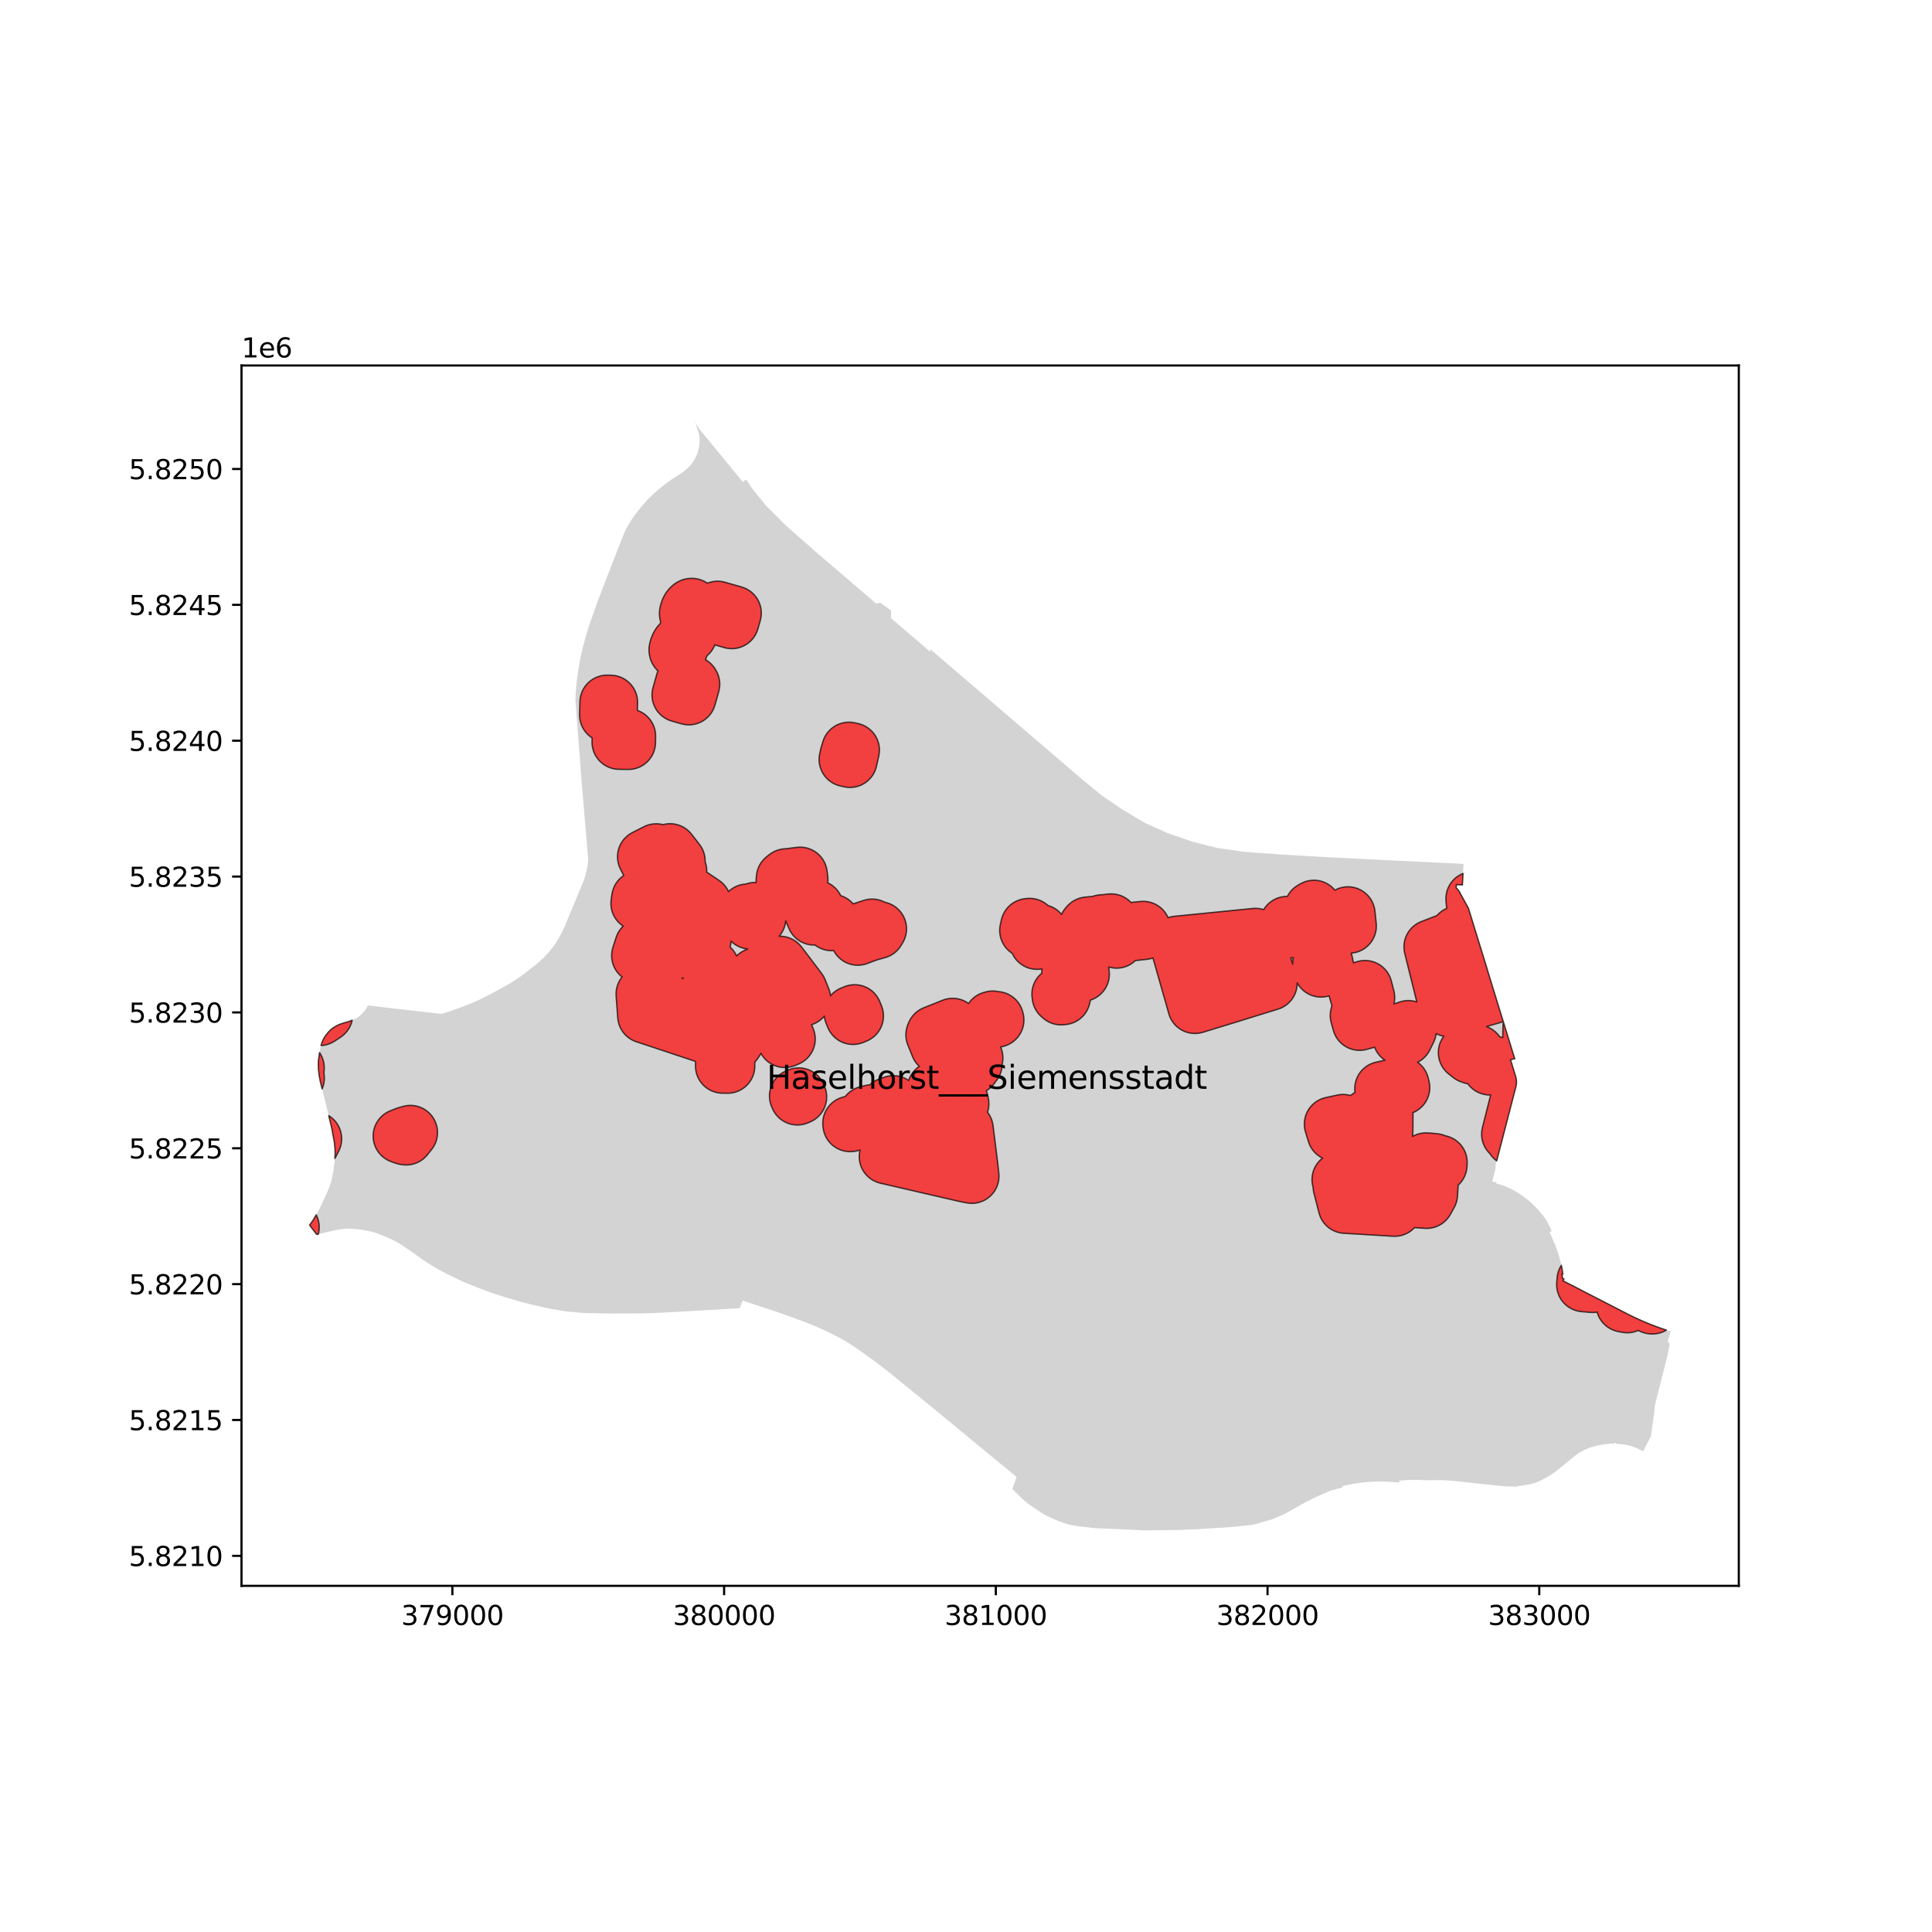 <?xml version="1.0" encoding="utf-8" standalone="no"?>
<!DOCTYPE svg PUBLIC "-//W3C//DTD SVG 1.1//EN"
  "http://www.w3.org/Graphics/SVG/1.1/DTD/svg11.dtd">
<svg xmlns:xlink="http://www.w3.org/1999/xlink" width="720pt" height="720pt" viewBox="0 0 720 720" xmlns="http://www.w3.org/2000/svg" version="1.1">
 <defs>
  <style type="text/css">*{stroke-linejoin: round; stroke-linecap: butt}</style>
 </defs>
 <g id="figure_1">
  <g id="patch_1">
   <path d="M 0 720 
L 720 720 
L 720 0 
L 0 0 
z
" style="fill: #ffffff"/>
  </g>
  <g id="axes_1">
   <g id="patch_2">
    <path d="M 90 590.993 
L 648 590.993 
L 648 136.207 
L 90 136.207 
z
" style="fill: #ffffff"/>
   </g>
   <g id="PatchCollection_1">
    <path d="M 528.524 551.494 
L 529.141 551.533 
L 529.712 551.569 
L 530.236 551.602 
L 531.007 551.65 
L 531.304 551.647 
L 533.013 551.628 
L 534.929 551.606 
L 536.925 551.596 
L 538.934 551.673 
L 540.94 551.826 
L 542.928 552.016 
L 544.943 552.215 
L 546.939 552.431 
L 548.938 552.671 
L 549.829 552.773 
L 550.936 552.9 
L 552.335 553.053 
L 554.346 553.252 
L 556.355 553.457 
L 558.367 553.659 
L 560.384 553.865 
L 562.397 553.981 
L 563.966 553.95 
L 564.701 554.104 
L 565.111 554.033 
L 565.611 553.855 
L 567.601 553.579 
L 569.338 553.292 
L 569.645 553.19 
L 569.759 553.282 
L 569.772 553.277 
L 571.947 552.609 
L 571.965 552.662 
L 572.036 552.719 
L 573.554 552.021 
L 573.851 551.885 
L 575.634 550.99 
L 577.081 550.193 
L 578.774 549.089 
L 580.389 547.895 
L 582.169 546.433 
L 583.731 545.154 
L 585.292 543.871 
L 585.593 543.62 
L 586.823 542.594 
L 588.45 541.431 
L 588.622 541.336 
L 590.189 540.465 
L 592.419 539.493 
L 594.365 538.923 
L 596.353 538.526 
L 597.855 538.268 
L 597.987 538.245 
L 598.32 538.188 
L 600.328 537.981 
L 600.845 537.992 
L 601.459 538.004 
L 601.839 537.763 
L 602.025 537.645 
L 602.32 538.053 
L 603.319 538.115 
L 604.195 538.19 
L 606.182 538.472 
L 606.595 538.581 
L 608.112 538.983 
L 609.975 539.689 
L 611.779 540.523 
L 612.341 540.816 
L 613.665 538.281 
L 614.503 536.677 
L 614.787 536.133 
L 614.854 535.995 
L 615.035 535.617 
L 615.248 535.176 
L 615.424 533.902 
L 615.476 533.525 
L 615.648 532.284 
L 615.996 529.77 
L 616.247 527.958 
L 616.346 527.632 
L 616.387 527.495 
L 616.43 527.009 
L 616.515 526.049 
L 616.52 525.99 
L 616.716 523.772 
L 617.123 522.159 
L 619.484 512.811 
L 619.792 511.591 
L 619.916 511.1 
L 619.932 511.038 
L 621.45 505.029 
L 621.771 503.332 
L 622.174 501.205 
L 622.184 501.136 
L 622.189 501.067 
L 622.189 500.997 
L 622.185 500.928 
L 622.173 500.835 
L 622.152 500.743 
L 622.123 500.654 
L 622.086 500.568 
L 622.041 500.486 
L 621.98 500.398 
L 621.911 500.316 
L 621.833 500.243 
L 621.748 500.178 
L 621.657 500.122 
L 621.561 500.076 
L 621.46 500.041 
L 621.608 499.534 
L 621.97 498.35 
L 621.97 498.35 
L 622.12 497.858 
L 622.48 496.682 
L 622.636 496.17 
L 622.012 495.988 
L 621.389 495.799 
L 620.768 495.605 
L 620.149 495.403 
L 619.532 495.196 
L 618.583 494.864 
L 617.637 494.522 
L 616.695 494.171 
L 615.756 493.811 
L 614.821 493.441 
L 613.948 493.088 
L 613.078 492.727 
L 612.212 492.358 
L 611.349 491.981 
L 610.489 491.595 
L 609.674 491.219 
L 608.862 490.836 
L 608.054 490.445 
L 607.25 490.047 
L 607.157 490.001 
L 607.065 489.954 
L 606.973 489.908 
L 606.736 489.788 
L 606.499 489.668 
L 606.263 489.547 
L 593.68 483.071 
L 593.407 482.931 
L 592.269 482.346 
L 586.799 479.52 
L 583.836 478.005 
L 582.498 477.317 
L 582.854 476.638 
L 582.277 476.351 
L 582.133 474.916 
L 582.422 474.871 
L 582.136 472.878 
L 581.789 471.196 
L 581.442 469.727 
L 581.026 468.182 
L 580.561 466.738 
L 579.918 464.839 
L 579.642 464.301 
L 579.629 463.717 
L 579.345 463.424 
L 579.263 463.339 
L 579.121 462.992 
L 579.092 462.921 
L 578.771 462.137 
L 578.722 462.019 
L 578.519 461.521 
L 578.226 460.807 
L 577.411 459.143 
L 577.958 459.04 
L 577.955 458.89 
L 578.248 458.882 
L 577.827 457.763 
L 576.472 455.012 
L 575.855 454.038 
L 574.756 452.724 
L 574.716 452.674 
L 573.871 451.64 
L 573.038 450.647 
L 572.127 449.69 
L 571.196 448.769 
L 570.232 447.861 
L 569.195 447.016 
L 568.161 446.244 
L 567.948 446.089 
L 567.134 445.497 
L 565.995 444.742 
L 564.892 444.042 
L 563.753 443.414 
L 562.537 442.804 
L 561.359 442.264 
L 560.141 441.8 
L 558.892 441.41 
L 558.076 441.178 
L 557.614 441.048 
L 557.702 440.706 
L 557.191 440.579 
L 556.598 440.431 
L 556.113 440.31 
L 556.128 440.251 
L 556.326 439.488 
L 557.201 436.114 
L 557.317 435.668 
L 557.332 435.361 
L 557.348 435.038 
L 557.363 434.721 
L 557.394 434.096 
L 557.538 433.54 
L 557.963 431.901 
L 557.977 431.845 
L 558.028 431.65 
L 558.224 430.893 
L 558.419 430.143 
L 558.474 429.931 
L 558.678 429.143 
L 558.863 428.429 
L 558.911 428.242 
L 559.121 427.432 
L 559.311 426.699 
L 559.363 426.498 
L 559.558 425.746 
L 559.761 424.963 
L 559.813 424.764 
L 560.017 423.977 
L 560.205 423.252 
L 560.256 423.053 
L 560.456 422.283 
L 560.651 421.53 
L 560.704 421.328 
L 560.907 420.543 
L 561.103 419.789 
L 561.155 419.587 
L 561.385 418.697 
L 561.578 417.953 
L 561.621 417.79 
L 561.829 416.987 
L 562.022 416.242 
L 562.065 416.076 
L 562.275 415.265 
L 562.467 414.524 
L 562.513 414.348 
L 562.723 413.539 
L 562.92 412.778 
L 562.969 412.588 
L 563.171 411.809 
L 563.38 411.005 
L 563.429 410.816 
L 563.6 410.153 
L 564.053 408.408 
L 564.128 408.115 
L 564.204 407.824 
L 564.282 407.52 
L 564.36 407.221 
L 564.435 406.931 
L 564.511 406.637 
L 564.911 405.093 
L 564.931 405.016 
L 565 404.723 
L 565.057 404.427 
L 565.101 404.129 
L 565.133 403.829 
L 565.152 403.528 
L 565.158 403.227 
L 565.151 402.926 
L 565.131 402.625 
L 565.099 402.325 
L 565.054 402.027 
L 564.996 401.731 
L 564.926 401.438 
L 564.843 401.148 
L 564.152 398.902 
L 562.926 394.919 
L 563.621 394.767 
L 564.069 394.67 
L 564.507 394.574 
L 561.71 385.504 
L 561.657 385.335 
L 561.319 384.238 
L 561.202 383.859 
L 559.108 377.07 
L 557.269 371.09 
L 555 363.71 
L 553.386 358.407 
L 549.355 345.337 
L 547.241 338.461 
L 544.542 333.563 
L 544.009 332.594 
L 543.698 332.03 
L 542.997 331.199 
L 542.674 330.816 
L 542.74 329.678 
L 545.003 329.795 
L 545.007 329.725 
L 545.045 329.014 
L 545.069 328.543 
L 545.342 323.366 
L 545.406 322.16 
L 545.415 321.977 
L 544.761 321.932 
L 542.974 321.821 
L 537.765 321.571 
L 516.061 320.529 
L 511.631 320.303 
L 503.516 319.886 
L 493.501 319.391 
L 483.386 318.793 
L 478.329 318.494 
L 475.635 318.308 
L 468.217 317.795 
L 463.363 317.399 
L 453.568 315.997 
L 444.497 313.698 
L 435.142 310.482 
L 426.608 306.633 
L 418.398 301.758 
L 410.4 296.309 
L 402.704 289.945 
L 401.502 288.889 
L 401.149 288.591 
L 400.955 288.427 
L 400.018 287.637 
L 399.93 287.562 
L 399.721 287.386 
L 395.928 284.135 
L 393.126 281.734 
L 391.292 280.163 
L 389.444 278.578 
L 387.591 276.991 
L 385.786 275.444 
L 359.232 252.683 
L 357.487 251.188 
L 355.696 249.652 
L 353.915 248.126 
L 352.159 246.62 
L 350.341 245.063 
L 348.79 243.734 
L 346.638 241.889 
L 346.712 242.914 
L 345.54 241.912 
L 343.534 240.197 
L 334.473 232.446 
L 333.245 231.394 
L 332.025 230.348 
L 332.116 227.794 
L 331.988 227.557 
L 331.852 227.388 
L 331.628 227.198 
L 330.065 226.07 
L 328.012 224.59 
L 326.591 224.984 
L 326.135 224.592 
L 319.392 218.828 
L 311.206 211.818 
L 305.909 207.282 
L 302.539 204.396 
L 302.616 204.373 
L 297.768 200.142 
L 293.081 196.043 
L 285.434 188.411 
L 280.983 182.848 
L 279.946 181.551 
L 278.121 178.701 
L 277.319 179.183 
L 276.818 179.642 
L 275.878 178.468 
L 260.805 160.086 
L 260.574 159.793 
L 260.352 159.493 
L 260.14 159.186 
L 259.937 158.873 
L 259.744 158.554 
L 259.56 158.23 
L 259.387 157.899 
L 259.223 157.564 
L 259.07 157.224 
L 258.928 156.879 
L 260.49 161.755 
L 260.71 163.293 
L 260.694 165.174 
L 260.429 167.025 
L 259.935 168.892 
L 259.327 170.266 
L 258.306 172.099 
L 257.111 173.609 
L 255.518 175.132 
L 253.803 176.427 
L 252.252 177.407 
L 250.112 178.782 
L 248.089 180.256 
L 245.844 182.02 
L 243.763 183.828 
L 241.236 186.309 
L 239.135 188.703 
L 237.041 191.33 
L 235.508 193.429 
L 233.825 196.157 
L 232.697 198.461 
L 231.43 201.655 
L 228.229 209.88 
L 224.832 218.595 
L 223.297 222.634 
L 222.367 225.099 
L 221.471 227.624 
L 220.428 230.563 
L 220.044 231.668 
L 219.672 232.776 
L 219.31 233.888 
L 218.959 235.004 
L 218.62 236.123 
L 218.291 237.245 
L 217.973 238.37 
L 217.666 239.499 
L 217.371 240.63 
L 217.192 241.341 
L 217.018 242.053 
L 216.85 242.767 
L 216.599 243.879 
L 216.361 244.995 
L 216.137 246.113 
L 215.926 247.234 
L 215.728 248.357 
L 215.543 249.482 
L 215.372 250.61 
L 215.214 251.739 
L 215.07 252.87 
L 214.938 254.003 
L 214.821 255.137 
L 214.717 256.273 
L 214.626 257.41 
L 214.549 258.548 
L 214.485 259.686 
L 214.435 260.825 
L 215.292 272.079 
L 216.752 291.246 
L 216.989 294.057 
L 217.546 300.637 
L 218.633 313.486 
L 218.779 315.214 
L 219.165 319.774 
L 219.198 320.171 
L 219.193 320.251 
L 219.188 320.332 
L 219.183 320.412 
L 219.177 320.492 
L 219.172 320.564 
L 219.172 320.572 
L 219.166 320.652 
L 219.124 321.133 
L 219.075 321.613 
L 219.017 322.092 
L 218.951 322.571 
L 218.876 323.047 
L 218.794 323.523 
L 218.747 323.776 
L 218.697 324.029 
L 218.645 324.281 
L 218.545 324.734 
L 218.438 325.186 
L 218.323 325.635 
L 218.201 326.083 
L 218.071 326.529 
L 217.916 327.031 
L 217.75 327.531 
L 217.575 328.027 
L 217.391 328.52 
L 217.198 329.01 
L 216.996 329.495 
L 216.784 329.977 
L 215.51 333.049 
L 214.559 335.342 
L 213.597 337.66 
L 212.989 339.126 
L 211.55 342.594 
L 211.053 343.791 
L 210.767 344.49 
L 210.468 345.185 
L 210.158 345.874 
L 209.836 346.558 
L 209.502 347.236 
L 209.157 347.909 
L 208.8 348.575 
L 208.433 349.235 
L 208.054 349.889 
L 207.663 350.537 
L 207.262 351.178 
L 206.85 351.811 
L 206.528 352.264 
L 206.2 352.712 
L 205.864 353.155 
L 205.523 353.593 
L 205.085 354.136 
L 204.637 354.671 
L 204.179 355.197 
L 203.712 355.715 
L 203.235 356.225 
L 202.749 356.725 
L 202.254 357.217 
L 201.75 357.699 
L 201.237 358.172 
L 200.715 358.635 
L 200.185 359.089 
L 199.647 359.533 
L 199.101 359.967 
L 196.839 361.746 
L 196.147 362.289 
L 195.448 362.821 
L 194.741 363.344 
L 194.026 363.857 
L 193.305 364.36 
L 192.577 364.853 
L 191.842 365.335 
L 191.101 365.808 
L 190.353 366.27 
L 189.599 366.722 
L 188.838 367.163 
L 187.689 367.815 
L 186.535 368.459 
L 185.377 369.095 
L 185.289 369.143 
L 184.215 369.724 
L 183.049 370.346 
L 181.879 370.959 
L 180.705 371.565 
L 180.184 371.828 
L 179.662 372.086 
L 179.337 372.243 
L 179.137 372.34 
L 178.609 372.588 
L 177.587 373.048 
L 176.56 373.496 
L 175.528 373.934 
L 174.491 374.36 
L 173.45 374.775 
L 172.404 375.179 
L 171.355 375.572 
L 170.301 375.953 
L 169.243 376.323 
L 168.181 376.682 
L 167.115 377.029 
L 166.566 377.202 
L 166.451 377.239 
L 165.785 377.444 
L 165.118 377.645 
L 164.449 377.842 
L 161.06 377.456 
L 160.238 377.363 
L 149.438 376.133 
L 148.314 376.018 
L 142.404 375.323 
L 141.458 375.206 
L 137.144 374.677 
L 136.959 374.995 
L 136.632 375.575 
L 136.186 376.271 
L 135.978 376.523 
L 135.161 377.514 
L 134.281 378.359 
L 133.136 379.257 
L 131.59 380.069 
L 129.652 380.801 
L 127.968 381.271 
L 126.592 381.735 
L 125.363 382.293 
L 124.182 383.026 
L 123.441 383.598 
L 122.452 384.532 
L 121.62 385.582 
L 121.311 385.972 
L 120.693 386.951 
L 120.115 388.154 
L 119.698 389.433 
L 119.629 389.645 
L 119.182 391.564 
L 118.662 395.26 
L 118.623 396.429 
L 118.615 396.673 
L 118.684 398.585 
L 118.885 400.408 
L 118.924 400.763 
L 119.329 402.859 
L 119.421 403.239 
L 119.96 405.466 
L 121.482 411.615 
L 122.099 414.141 
L 123.204 418.672 
L 123.667 420.571 
L 124.001 422.468 
L 124.177 423.47 
L 124.582 425.526 
L 124.832 427.93 
L 124.899 430.079 
L 124.723 432.594 
L 124.291 436.032 
L 123.995 437.71 
L 123.532 439.88 
L 123.401 440.408 
L 122.898 441.923 
L 122.24 443.63 
L 121.402 445.5 
L 119.717 449.151 
L 118.976 450.644 
L 117.814 452.798 
L 116.583 454.874 
L 115.364 456.578 
L 118.057 460.089 
L 123.58 458.76 
L 124.29 458.606 
L 125.001 458.463 
L 125.715 458.33 
L 126.43 458.208 
L 127.147 458.095 
L 127.865 457.993 
L 129.12 457.854 
L 131.467 457.941 
L 133.993 458.181 
L 136.002 458.493 
L 138.484 459.006 
L 140.89 459.751 
L 144.818 461.364 
L 146.464 462.115 
L 147.868 462.87 
L 150.13 464.25 
L 153.788 466.76 
L 157.644 469.527 
L 159.574 470.799 
L 161.135 471.78 
L 162.787 472.753 
L 164.631 473.761 
L 166.035 474.486 
L 167.911 475.423 
L 172.346 477.542 
L 177.198 479.559 
L 183.281 481.821 
L 189.591 483.855 
L 194.879 485.353 
L 198.274 486.227 
L 204.687 487.666 
L 210.753 488.692 
L 217.424 489.305 
L 227.485 489.517 
L 234.482 489.498 
L 239.688 489.446 
L 244.369 489.302 
L 248.96 489.065 
L 254.444 488.764 
L 255.985 488.672 
L 270.004 487.866 
L 275.653 487.529 
L 276.778 484.704 
L 288.728 488.643 
L 290.02 489.083 
L 291.48 489.59 
L 292.936 490.106 
L 294.39 490.63 
L 296.059 491.245 
L 297.287 491.705 
L 298.443 492.117 
L 299.595 492.543 
L 300.741 492.981 
L 301.883 493.432 
L 303.019 493.897 
L 304.149 494.374 
L 305.275 494.864 
L 306.395 495.367 
L 307.508 495.882 
L 308.016 496.124 
L 308.616 496.41 
L 309.718 496.951 
L 310.814 497.504 
L 311.903 498.069 
L 312.986 498.647 
L 314.063 499.237 
L 315.132 499.839 
L 316.195 500.454 
L 317.589 501.382 
L 318.977 502.322 
L 319.869 502.937 
L 320.357 503.272 
L 321.729 504.233 
L 323.094 505.206 
L 324.451 506.188 
L 325.8 507.182 
L 327.142 508.186 
L 328.475 509.2 
L 329.8 510.226 
L 331.118 511.261 
L 332.427 512.307 
L 333.728 513.363 
L 335.02 514.43 
L 338.211 517.024 
L 344.581 522.204 
L 345.276 522.768 
L 346.473 523.741 
L 347.265 524.393 
L 349.048 525.862 
L 349.888 526.554 
L 357.174 532.558 
L 362.391 536.858 
L 362.655 537.076 
L 366.521 540.26 
L 378.855 550.418 
L 377.538 554.104 
L 377.248 554.917 
L 378.908 556.532 
L 381.026 558.591 
L 383.317 560.546 
L 387.616 563.434 
L 388.211 563.833 
L 389.974 564.848 
L 391.822 565.719 
L 394.725 566.974 
L 398.406 568.203 
L 402.182 568.825 
L 408.048 569.502 
L 415.838 569.823 
L 426.316 570.321 
L 427.454 570.31 
L 431.026 570.274 
L 438.958 570.195 
L 446.77 569.857 
L 459.205 569.055 
L 460.621 568.907 
L 462.438 568.717 
L 466.272 568.317 
L 467.039 568.236 
L 468.538 567.802 
L 474.916 565.951 
L 474.904 565.888 
L 474.897 565.857 
L 478.497 564.327 
L 481.924 562.409 
L 482.201 562.254 
L 486.883 559.634 
L 491.235 557.52 
L 493.255 556.637 
L 495.116 555.824 
L 495.772 555.537 
L 500.292 554.354 
L 500.252 554.043 
L 500.227 553.852 
L 501.023 553.659 
L 501.821 553.477 
L 502.622 553.307 
L 503.425 553.148 
L 504.231 553 
L 505.038 552.863 
L 505.847 552.738 
L 506.658 552.624 
L 507.495 552.519 
L 508.334 552.425 
L 509.173 552.344 
L 509.597 552.31 
L 510.014 552.275 
L 510.856 552.219 
L 511.698 552.174 
L 511.857 552.168 
L 512.541 552.142 
L 513.384 552.122 
L 514.228 552.114 
L 515.071 552.118 
L 515.915 552.135 
L 516.215 552.145 
L 516.519 552.155 
L 516.652 552.159 
L 516.822 552.167 
L 517.126 552.181 
L 517.388 552.193 
L 517.429 552.196 
L 517.732 552.214 
L 518.036 552.231 
L 518.124 552.237 
L 518.339 552.252 
L 518.642 552.274 
L 518.86 552.289 
L 518.945 552.296 
L 519.248 552.322 
L 519.55 552.347 
L 519.594 552.351 
L 519.853 552.376 
L 520.155 552.405 
L 520.328 552.422 
L 520.457 552.436 
L 520.759 552.469 
L 521.061 552.502 
L 521.199 552.519 
L 521.337 552.535 
L 521.474 552.552 
L 521.47 552.485 
L 521.428 551.807 
L 521.503 551.801 
L 522.117 551.749 
L 522.462 551.72 
L 522.731 551.698 
L 523.584 551.627 
L 524.214 551.574 
L 524.485 551.569 
L 524.932 551.561 
L 527.749 551.509 
L 528.022 551.504 
L 528.129 551.502 
L 528.222 551.5 
L 528.524 551.494 
" clip-path="url(#pfbade5d057)" style="fill: #d3d3d3"/>
   </g>
   <g id="PatchCollection_2">
    <path d="M 582.136 472.878 
L 582.422 474.871 
L 582.133 474.916 
L 582.277 476.351 
L 582.854 476.638 
L 582.498 477.317 
L 583.836 478.005 
L 586.799 479.52 
L 592.269 482.346 
L 593.407 482.931 
L 593.68 483.071 
L 606.263 489.547 
L 606.499 489.668 
L 606.736 489.788 
L 606.973 489.908 
L 607.065 489.954 
L 607.157 490.001 
L 607.25 490.047 
L 608.054 490.445 
L 608.862 490.836 
L 609.674 491.219 
L 610.489 491.595 
L 611.349 491.981 
L 612.212 492.358 
L 613.078 492.727 
L 613.948 493.088 
L 614.821 493.441 
L 615.756 493.811 
L 616.695 494.171 
L 617.637 494.522 
L 618.583 494.864 
L 619.532 495.196 
L 620.149 495.403 
L 620.768 495.605 
L 621.014 495.682 
L 620.403 496.034 
L 619.508 496.44 
L 618.578 496.757 
L 617.621 496.983 
L 616.647 497.115 
L 615.665 497.151 
L 614.684 497.093 
L 613.713 496.939 
L 613.353 496.864 
L 612.374 496.608 
L 611.425 496.257 
L 610.542 495.824 
L 609.634 496.177 
L 608.648 496.45 
L 607.64 496.622 
L 606.619 496.691 
L 605.597 496.657 
L 604.584 496.52 
L 603.098 496.243 
L 602.147 496.017 
L 601.222 495.7 
L 600.332 495.296 
L 599.485 494.808 
L 598.689 494.24 
L 597.951 493.598 
L 597.279 492.888 
L 596.678 492.117 
L 596.155 491.291 
L 595.714 490.419 
L 595.358 489.508 
L 595.213 488.992 
L 594.716 489.072 
L 593.724 489.133 
L 592.731 489.097 
L 589.366 488.807 
L 588.381 488.673 
L 587.414 488.443 
L 586.474 488.12 
L 585.571 487.706 
L 584.712 487.206 
L 583.907 486.623 
L 583.163 485.965 
L 582.486 485.237 
L 581.885 484.446 
L 581.363 483.6 
L 580.927 482.707 
L 580.581 481.775 
L 580.328 480.814 
L 580.17 479.833 
L 580.109 478.841 
L 580.146 477.848 
L 580.293 476.14 
L 580.427 475.155 
L 580.657 474.188 
L 580.98 473.249 
L 581.394 472.345 
L 581.861 471.545 
L 582.136 472.878 
" clip-path="url(#pfbade5d057)" style="fill: #ff0000; fill-opacity: 0.7; stroke: #000000; stroke-opacity: 0.7; stroke-width: 0.5"/>
    <path d="M 561.202 383.859 
L 561.319 384.238 
L 561.657 385.335 
L 561.71 385.504 
L 564.507 394.574 
L 564.069 394.67 
L 563.621 394.767 
L 562.926 394.919 
L 564.152 398.902 
L 564.843 401.148 
L 564.926 401.438 
L 564.996 401.731 
L 565.054 402.027 
L 565.099 402.325 
L 565.131 402.625 
L 565.151 402.926 
L 565.158 403.227 
L 565.152 403.528 
L 565.133 403.829 
L 565.101 404.129 
L 565.057 404.427 
L 565 404.723 
L 564.931 405.016 
L 564.911 405.093 
L 564.511 406.637 
L 564.435 406.931 
L 564.36 407.221 
L 564.282 407.52 
L 564.204 407.824 
L 564.128 408.115 
L 564.053 408.408 
L 563.6 410.153 
L 563.429 410.816 
L 563.38 411.005 
L 563.171 411.809 
L 562.969 412.588 
L 562.92 412.778 
L 562.723 413.539 
L 562.513 414.348 
L 562.467 414.524 
L 562.275 415.265 
L 562.065 416.076 
L 562.022 416.242 
L 561.829 416.987 
L 561.621 417.79 
L 561.578 417.953 
L 561.385 418.697 
L 561.155 419.587 
L 561.103 419.789 
L 560.907 420.543 
L 560.704 421.328 
L 560.651 421.53 
L 560.456 422.283 
L 560.256 423.053 
L 560.205 423.252 
L 560.017 423.977 
L 559.813 424.764 
L 559.761 424.963 
L 559.558 425.746 
L 559.363 426.498 
L 559.311 426.699 
L 559.121 427.432 
L 558.911 428.242 
L 558.863 428.429 
L 558.678 429.143 
L 558.474 429.931 
L 558.419 430.143 
L 558.224 430.893 
L 558.028 431.65 
L 557.977 431.845 
L 557.963 431.901 
L 557.779 432.609 
L 557.63 432.508 
L 556.878 431.884 
L 556.19 431.19 
L 555.571 430.433 
L 555.223 429.911 
L 554.667 429.337 
L 554.057 428.57 
L 553.523 427.747 
L 553.071 426.877 
L 552.706 425.967 
L 552.431 425.026 
L 552.247 424.063 
L 552.158 423.087 
L 552.164 422.106 
L 552.264 421.131 
L 552.458 420.17 
L 555.522 408.059 
L 554.999 408.074 
L 553.996 408.003 
L 553.004 407.833 
L 552.034 407.565 
L 551.096 407.202 
L 550.198 406.747 
L 549.35 406.206 
L 548.559 405.584 
L 547.835 404.886 
L 547.183 404.119 
L 547.038 403.91 
L 546.458 403.798 
L 545.575 403.544 
L 544.617 403.22 
L 543.804 402.905 
L 543.021 402.522 
L 542.274 402.073 
L 541.569 401.561 
L 539.85 400.198 
L 539.083 399.524 
L 538.388 398.777 
L 537.772 397.963 
L 537.241 397.091 
L 536.8 396.17 
L 536.454 395.21 
L 536.207 394.219 
L 536.06 393.209 
L 536.017 392.189 
L 536.076 391.17 
L 536.237 390.161 
L 536.499 389.175 
L 536.859 388.219 
L 537.314 387.305 
L 537.858 386.442 
L 538.061 386.153 
L 537.506 386.056 
L 536.516 385.777 
L 535.559 385.399 
L 535.21 385.218 
L 535.152 385.691 
L 534.94 386.644 
L 534.638 387.572 
L 534.248 388.466 
L 533.32 390.34 
L 532.816 391.357 
L 532.328 392.231 
L 531.756 393.053 
L 531.105 393.814 
L 530.383 394.507 
L 529.595 395.125 
L 528.751 395.663 
L 528.313 395.884 
L 528.561 396.055 
L 529.309 396.686 
L 529.993 397.386 
L 530.606 398.149 
L 531.143 398.967 
L 531.598 399.833 
L 531.967 400.739 
L 532.247 401.677 
L 532.541 402.866 
L 532.734 403.858 
L 532.827 404.865 
L 532.82 405.876 
L 532.711 406.881 
L 532.503 407.87 
L 532.197 408.834 
L 531.797 409.762 
L 531.306 410.646 
L 530.73 411.476 
L 530.073 412.245 
L 529.344 412.945 
L 528.548 413.568 
L 527.693 414.109 
L 526.79 414.562 
L 526.529 414.661 
L 526.554 414.876 
L 526.583 415.695 
L 526.549 421.744 
L 526.493 422.758 
L 526.387 423.435 
L 526.464 423.486 
L 527.187 423.111 
L 528.11 422.743 
L 529.065 422.466 
L 530.041 422.285 
L 531.031 422.2 
L 532.025 422.213 
L 533.753 422.319 
L 534.741 422.429 
L 534.892 422.462 
L 534.945 422.465 
L 534.97 422.466 
L 535.347 422.49 
L 536.334 422.601 
L 537.306 422.808 
L 538.252 423.109 
L 538.673 423.29 
L 539.251 423.413 
L 540.199 423.714 
L 541.112 424.106 
L 541.982 424.586 
L 542.802 425.149 
L 543.562 425.789 
L 544.255 426.501 
L 544.876 427.278 
L 545.417 428.112 
L 545.874 428.994 
L 546.242 429.917 
L 546.518 430.872 
L 546.699 431.85 
L 546.784 432.84 
L 546.771 433.834 
L 546.709 434.817 
L 546.599 435.805 
L 546.392 436.776 
L 546.091 437.723 
L 545.699 438.636 
L 545.219 439.506 
L 544.656 440.325 
L 544.016 441.084 
L 543.398 441.687 
L 543.4 441.861 
L 543.385 442.339 
L 543.371 442.633 
L 543.18 445.728 
L 543.085 446.619 
L 542.912 447.498 
L 542.662 448.358 
L 542.337 449.193 
L 541.94 449.995 
L 540.528 452.554 
L 540.027 453.369 
L 539.451 454.133 
L 538.806 454.84 
L 538.097 455.482 
L 537.331 456.054 
L 536.513 456.552 
L 535.653 456.97 
L 534.757 457.305 
L 533.833 457.554 
L 532.89 457.715 
L 531.936 457.786 
L 530.98 457.767 
L 527.892 457.559 
L 527.143 457.516 
L 527.134 457.526 
L 526.424 458.215 
L 525.65 458.831 
L 524.819 459.369 
L 523.94 459.823 
L 523.021 460.189 
L 522.07 460.463 
L 521.097 460.644 
L 520.111 460.729 
L 519.122 460.717 
L 510.018 460.161 
L 505.902 459.915 
L 505.184 459.878 
L 505.117 459.874 
L 500.768 459.617 
L 499.792 459.512 
L 498.831 459.313 
L 497.893 459.021 
L 496.989 458.641 
L 496.125 458.174 
L 495.311 457.626 
L 494.553 457.002 
L 493.86 456.307 
L 493.237 455.549 
L 492.69 454.734 
L 492.225 453.869 
L 491.846 452.964 
L 491.556 452.026 
L 490.204 446.759 
L 490.199 446.74 
L 489.649 444.578 
L 489.45 443.596 
L 489.349 442.599 
L 489.349 442.49 
L 489.235 442.03 
L 489.044 441.053 
L 488.949 440.062 
L 488.953 439.066 
L 489.054 438.075 
L 489.252 437.099 
L 489.545 436.148 
L 489.931 435.229 
L 490.404 434.353 
L 490.961 433.528 
L 491.597 432.762 
L 492.304 432.061 
L 492.883 431.591 
L 492.344 431.322 
L 491.526 430.81 
L 490.76 430.222 
L 490.054 429.565 
L 489.413 428.843 
L 488.844 428.063 
L 488.352 427.232 
L 487.941 426.359 
L 487.615 425.45 
L 486.526 421.885 
L 486.284 420.93 
L 486.136 419.956 
L 486.083 418.972 
L 486.127 417.988 
L 486.265 417.013 
L 486.498 416.056 
L 486.823 415.126 
L 487.236 414.232 
L 487.735 413.382 
L 488.313 412.585 
L 488.967 411.848 
L 489.689 411.178 
L 490.472 410.581 
L 491.31 410.063 
L 492.194 409.629 
L 493.116 409.283 
L 494.068 409.028 
L 498.389 408.093 
L 499.374 407.93 
L 500.37 407.865 
L 501.368 407.899 
L 502.358 408.03 
L 503.33 408.259 
L 503.334 408.26 
L 503.448 408.156 
L 504.227 407.57 
L 504.973 407.115 
L 504.936 406.896 
L 504.869 405.903 
L 504.9 404.909 
L 505.029 403.922 
L 505.253 402.953 
L 505.572 402.01 
L 505.981 401.104 
L 506.478 400.241 
L 507.057 399.432 
L 507.712 398.684 
L 508.438 398.003 
L 509.227 397.397 
L 510.071 396.871 
L 510.963 396.431 
L 511.894 396.08 
L 512.855 395.822 
L 516.118 395.117 
L 515.36 394.56 
L 514.599 393.873 
L 513.911 393.113 
L 513.304 392.287 
L 512.784 391.404 
L 512.355 390.472 
L 512.287 390.272 
L 509.367 391.079 
L 508.398 391.297 
L 507.413 391.418 
L 506.42 391.442 
L 505.43 391.369 
L 504.452 391.2 
L 503.495 390.935 
L 502.568 390.578 
L 501.681 390.132 
L 500.842 389.601 
L 500.059 388.991 
L 499.34 388.306 
L 498.691 387.555 
L 498.118 386.744 
L 497.628 385.88 
L 497.225 384.973 
L 496.913 384.031 
L 496.106 381.128 
L 495.887 380.157 
L 495.764 379.17 
L 495.739 378.176 
L 495.811 377.184 
L 495.981 376.204 
L 496.245 375.245 
L 496.385 374.882 
L 495.525 371.931 
L 495.345 371.179 
L 494.355 371.381 
L 493.374 371.533 
L 492.382 371.587 
L 491.39 371.544 
L 490.407 371.404 
L 489.443 371.168 
L 488.506 370.839 
L 487.606 370.42 
L 486.751 369.915 
L 485.95 369.329 
L 485.21 368.667 
L 484.538 367.935 
L 483.942 367.141 
L 483.43 366.301 
L 483.435 366.389 
L 483.388 367.379 
L 483.245 368.36 
L 483.006 369.323 
L 482.674 370.257 
L 482.253 371.154 
L 481.745 372.006 
L 481.157 372.805 
L 480.494 373.542 
L 479.761 374.21 
L 478.967 374.804 
L 478.119 375.317 
L 477.224 375.745 
L 476.292 376.083 
L 467.649 378.748 
L 466.996 378.952 
L 466.971 378.96 
L 459.89 381.155 
L 459.856 381.166 
L 448.278 384.711 
L 447.294 384.959 
L 446.291 385.107 
L 445.278 385.154 
L 444.266 385.1 
L 443.264 384.945 
L 442.282 384.69 
L 441.331 384.338 
L 440.42 383.894 
L 439.558 383.36 
L 438.753 382.742 
L 438.015 382.048 
L 437.349 381.282 
L 436.764 380.455 
L 436.264 379.572 
L 435.855 378.644 
L 435.54 377.68 
L 435.16 376.279 
L 433.597 370.808 
L 433.594 370.798 
L 430.408 359.603 
L 429.666 357.017 
L 429.48 357.086 
L 428.495 357.348 
L 427.489 357.509 
L 423.118 357.986 
L 422.952 358.153 
L 422.19 358.785 
L 421.37 359.339 
L 420.499 359.811 
L 419.586 360.196 
L 418.641 360.489 
L 417.671 360.689 
L 416.686 360.793 
L 415.696 360.8 
L 414.709 360.711 
L 413.737 360.525 
L 413.177 360.361 
L 413.265 360.928 
L 413.378 362.025 
L 413.431 363 
L 413.39 363.975 
L 413.255 364.942 
L 413.027 365.892 
L 412.709 366.815 
L 412.304 367.703 
L 411.815 368.548 
L 411.247 369.342 
L 410.605 370.078 
L 409.896 370.749 
L 409.124 371.348 
L 408.299 371.87 
L 407.428 372.31 
L 406.518 372.664 
L 406.344 372.713 
L 406.233 373.372 
L 406.119 373.795 
L 405.912 374.639 
L 405.579 375.582 
L 405.155 376.487 
L 404.643 377.345 
L 404.05 378.15 
L 403.38 378.891 
L 402.64 379.563 
L 401.838 380.159 
L 400.98 380.673 
L 400.077 381.1 
L 399.135 381.436 
L 398.165 381.677 
L 397.176 381.821 
L 396.379 381.898 
L 395.4 381.944 
L 394.421 381.896 
L 393.451 381.752 
L 392.499 381.516 
L 391.575 381.189 
L 390.687 380.774 
L 389.843 380.275 
L 389.051 379.697 
L 388.557 379.257 
L 388.409 379.148 
L 387.687 378.504 
L 387.03 377.795 
L 386.444 377.026 
L 385.934 376.205 
L 385.504 375.339 
L 385.159 374.436 
L 384.902 373.504 
L 384.735 372.551 
L 384.635 371.765 
L 384.559 370.783 
L 384.578 369.799 
L 384.693 368.821 
L 384.902 367.859 
L 385.204 366.922 
L 385.595 366.019 
L 386.073 365.158 
L 386.631 364.347 
L 387.266 363.594 
L 387.97 362.907 
L 388.238 362.693 
L 388.223 362.472 
L 388.257 361.469 
L 388.301 361.134 
L 387.298 361.218 
L 386.305 361.252 
L 385.314 361.189 
L 384.334 361.029 
L 383.374 360.774 
L 382.444 360.426 
L 381.552 359.989 
L 380.708 359.466 
L 379.919 358.863 
L 379.192 358.186 
L 378.536 357.441 
L 377.955 356.635 
L 377.457 355.776 
L 377.228 355.275 
L 376.986 355.128 
L 376.179 354.519 
L 375.437 353.833 
L 374.767 353.077 
L 374.175 352.258 
L 373.669 351.383 
L 373.252 350.463 
L 372.928 349.506 
L 372.702 348.521 
L 372.575 347.518 
L 372.549 346.508 
L 372.623 345.5 
L 372.797 344.505 
L 373.197 342.745 
L 373.476 341.754 
L 373.854 340.797 
L 374.327 339.883 
L 374.89 339.022 
L 375.538 338.222 
L 376.263 337.492 
L 377.059 336.84 
L 377.917 336.272 
L 378.829 335.794 
L 379.784 335.411 
L 380.772 335.126 
L 381.785 334.944 
L 382.414 334.863 
L 383.414 334.785 
L 384.418 334.807 
L 385.414 334.927 
L 386.394 335.146 
L 387.347 335.461 
L 388.264 335.868 
L 389.137 336.364 
L 389.956 336.944 
L 390.547 337.458 
L 390.873 337.545 
L 391.804 337.893 
L 392.696 338.33 
L 393.541 338.852 
L 394.331 339.455 
L 395.058 340.132 
L 395.617 340.766 
L 395.652 340.679 
L 396.118 339.785 
L 396.671 338.943 
L 397.305 338.159 
L 397.754 337.657 
L 398.418 336.981 
L 399.143 336.371 
L 399.921 335.831 
L 400.746 335.365 
L 401.612 334.979 
L 402.509 334.676 
L 403.431 334.458 
L 404.369 334.327 
L 405.085 334.26 
L 405.139 334.258 
L 406.072 334.149 
L 407.064 334.081 
L 407.147 334.084 
L 407.572 333.929 
L 408.534 333.682 
L 409.517 333.53 
L 410.436 333.434 
L 411.427 333.379 
L 411.456 333.38 
L 412.171 333.268 
L 413.031 333.176 
L 414.022 333.119 
L 415.014 333.16 
L 415.998 333.297 
L 416.963 333.53 
L 417.901 333.857 
L 418.803 334.274 
L 419.659 334.777 
L 420.462 335.361 
L 421.203 336.022 
L 421.476 336.317 
L 424.973 335.95 
L 425.933 335.895 
L 426.894 335.932 
L 427.848 336.059 
L 428.785 336.277 
L 429.697 336.583 
L 430.576 336.973 
L 431.415 337.446 
L 432.204 337.995 
L 432.938 338.618 
L 433.609 339.307 
L 434.212 340.056 
L 434.741 340.86 
L 435.192 341.71 
L 435.311 341.997 
L 435.699 341.858 
L 436.654 341.619 
L 437.628 341.474 
L 466.892 338.556 
L 467.884 338.506 
L 468.877 338.553 
L 469.86 338.698 
L 470.825 338.938 
L 470.946 338.982 
L 471.318 338.39 
L 471.925 337.605 
L 472.606 336.883 
L 473.355 336.232 
L 474.164 335.657 
L 475.025 335.164 
L 475.93 334.757 
L 476.871 334.442 
L 477.838 334.219 
L 478.822 334.093 
L 479.761 334.065 
L 480.23 333.239 
L 480.79 332.443 
L 481.424 331.704 
L 482.126 331.029 
L 482.889 330.425 
L 483.707 329.897 
L 484.566 329.399 
L 485.461 328.939 
L 486.397 328.569 
L 487.364 328.295 
L 488.355 328.117 
L 489.358 328.039 
L 490.364 328.061 
L 491.363 328.182 
L 492.345 328.402 
L 493.3 328.719 
L 494.219 329.128 
L 495.093 329.627 
L 495.913 330.21 
L 496.671 330.871 
L 497.359 331.605 
L 497.462 331.739 
L 498.232 331.351 
L 499.169 330.989 
L 500.138 330.723 
L 501.128 330.553 
L 502.13 330.483 
L 503.133 330.512 
L 504.13 330.64 
L 505.108 330.867 
L 506.059 331.189 
L 506.974 331.604 
L 507.843 332.107 
L 508.658 332.695 
L 509.411 333.36 
L 510.094 334.096 
L 510.701 334.896 
L 511.225 335.753 
L 511.662 336.657 
L 512.008 337.6 
L 512.258 338.573 
L 512.411 339.565 
L 512.577 341.172 
L 512.58 341.202 
L 512.608 341.486 
L 512.784 343.187 
L 512.876 344.068 
L 512.93 345.062 
L 512.887 346.056 
L 512.746 347.041 
L 512.509 348.008 
L 512.178 348.946 
L 511.757 349.848 
L 511.249 350.704 
L 510.66 351.506 
L 509.995 352.246 
L 509.26 352.918 
L 508.463 353.514 
L 507.611 354.029 
L 506.713 354.458 
L 505.778 354.796 
L 504.813 355.041 
L 503.829 355.191 
L 503.541 355.22 
L 503.714 355.693 
L 503.962 356.655 
L 504.177 357.698 
L 504.403 358.793 
L 504.492 358.765 
L 505.73 358.387 
L 506.719 358.138 
L 507.728 357.99 
L 508.747 357.945 
L 509.765 358.002 
L 510.773 358.161 
L 511.759 358.421 
L 512.714 358.779 
L 513.629 359.231 
L 514.493 359.773 
L 515.298 360.398 
L 516.036 361.102 
L 516.7 361.877 
L 517.283 362.714 
L 517.778 363.606 
L 518.181 364.543 
L 518.488 365.515 
L 519.448 369.196 
L 519.649 370.156 
L 519.756 371.131 
L 519.769 372.111 
L 519.687 373.088 
L 519.51 374.053 
L 519.486 374.139 
L 521.591 373.421 
L 522.557 373.144 
L 523.545 372.964 
L 524.546 372.884 
L 525.551 372.902 
L 526.549 373.02 
L 527.53 373.237 
L 527.999 373.39 
L 523.509 355.331 
L 523.319 354.374 
L 523.223 353.403 
L 523.22 352.427 
L 523.311 351.456 
L 523.496 350.498 
L 523.771 349.562 
L 524.136 348.657 
L 524.586 347.791 
L 525.117 346.972 
L 525.724 346.209 
L 526.402 345.507 
L 527.145 344.874 
L 527.944 344.316 
L 528.794 343.837 
L 529.687 343.442 
L 535.501 341.195 
L 535.97 340.68 
L 536.703 340.016 
L 537.497 339.428 
L 538.345 338.919 
L 539.129 338.548 
L 538.884 335.834 
L 538.843 334.818 
L 538.904 333.804 
L 539.067 332.801 
L 539.329 331.819 
L 539.688 330.868 
L 540.141 329.958 
L 540.683 329.099 
L 541.308 328.297 
L 542.011 327.563 
L 542.783 326.903 
L 543.618 326.323 
L 544.506 325.83 
L 545.229 325.519 
L 545.069 328.543 
L 545.045 329.014 
L 545.007 329.725 
L 545.003 329.795 
L 542.74 329.678 
L 542.674 330.816 
L 542.997 331.199 
L 543.698 332.03 
L 544.009 332.594 
L 544.542 333.563 
L 547.241 338.461 
L 549.355 345.337 
L 553.386 358.407 
L 555 363.71 
L 557.269 371.09 
L 559.108 377.07 
L 560.244 380.752 
L 560.088 380.805 
L 558.285 381.329 
L 554.031 382.564 
L 554.125 382.624 
L 554.717 382.889 
L 555.576 383.323 
L 556.389 383.837 
L 557.149 384.425 
L 557.851 385.083 
L 558.487 385.805 
L 558.919 386.401 
L 559.127 386.429 
L 560.051 386.652 
L 560.038 385.935 
L 560.117 382.454 
L 560.189 381.453 
L 560.266 380.825 
L 561.202 383.859 
M 481.904 357.242 
L 481.996 356.863 
L 481.807 356.906 
L 481.032 357.006 
L 481.726 359.287 
L 481.723 359.22 
L 481.765 358.227 
L 481.904 357.242 
" clip-path="url(#pfbade5d057)" style="fill: #ff0000; fill-opacity: 0.7; stroke: #000000; stroke-opacity: 0.7; stroke-width: 0.5"/>
    <path d="M 119.698 389.433 
L 120.115 388.154 
L 120.693 386.951 
L 121.311 385.972 
L 121.62 385.582 
L 122.452 384.532 
L 123.441 383.598 
L 124.182 383.026 
L 125.363 382.293 
L 126.592 381.735 
L 127.968 381.271 
L 129.652 380.801 
L 131.247 380.198 
L 131.014 381.102 
L 130.671 382.037 
L 130.239 382.933 
L 129.72 383.782 
L 129.121 384.577 
L 128.447 385.309 
L 127.704 385.971 
L 126.9 386.557 
L 124.699 388.001 
L 123.843 388.504 
L 122.943 388.921 
L 122.006 389.248 
L 121.041 389.481 
L 120.059 389.619 
L 119.631 389.637 
L 119.698 389.433 
" clip-path="url(#pfbade5d057)" style="fill: #ff0000; fill-opacity: 0.7; stroke: #000000; stroke-opacity: 0.7; stroke-width: 0.5"/>
    <path d="M 119.96 405.466 
L 119.421 403.239 
L 119.329 402.859 
L 118.924 400.763 
L 118.885 400.408 
L 118.684 398.585 
L 118.615 396.673 
L 118.623 396.429 
L 118.662 395.26 
L 119.082 392.278 
L 119.4 392.751 
L 119.864 393.613 
L 120.242 394.516 
L 120.532 395.451 
L 120.73 396.41 
L 120.835 397.384 
L 120.845 398.363 
L 120.76 399.338 
L 120.73 399.559 
L 120.763 400.003 
L 120.757 400.202 
L 120.813 400.523 
L 120.884 401.547 
L 120.852 402.574 
L 120.716 403.591 
L 120.478 404.59 
L 120.139 405.56 
L 120.109 405.625 
L 120.096 405.683 
L 120.05 405.828 
L 119.96 405.466 
" clip-path="url(#pfbade5d057)" style="fill: #ff0000; fill-opacity: 0.7; stroke: #000000; stroke-opacity: 0.7; stroke-width: 0.5"/>
    <path d="M 124.899 430.079 
L 124.832 427.93 
L 124.582 425.526 
L 124.177 423.47 
L 124.001 422.468 
L 123.667 420.571 
L 123.204 418.672 
L 122.493 415.758 
L 122.548 415.788 
L 123.375 416.36 
L 124.141 417.011 
L 124.839 417.735 
L 125.462 418.524 
L 126.004 419.372 
L 126.458 420.269 
L 126.822 421.206 
L 127.091 422.175 
L 127.262 423.166 
L 127.334 424.169 
L 127.307 425.174 
L 127.18 426.172 
L 126.954 427.152 
L 126.633 428.104 
L 126.218 429.021 
L 125.195 431.012 
L 124.784 431.724 
L 124.899 430.079 
" clip-path="url(#pfbade5d057)" style="fill: #ff0000; fill-opacity: 0.7; stroke: #000000; stroke-opacity: 0.7; stroke-width: 0.5"/>
    <path d="M 118.057 460.089 
L 115.364 456.578 
L 116.583 454.874 
L 117.814 452.798 
L 117.846 452.738 
L 117.932 452.895 
L 118.324 453.803 
L 118.625 454.745 
L 118.832 455.712 
L 118.945 456.694 
L 118.961 457.683 
L 118.88 458.669 
L 118.704 459.642 
L 118.615 459.955 
L 118.057 460.089 
" clip-path="url(#pfbade5d057)" style="fill: #ff0000; fill-opacity: 0.7; stroke: #000000; stroke-opacity: 0.7; stroke-width: 0.5"/>
    <path d="M 139.313 421.118 
L 139.578 420.172 
L 139.934 419.256 
L 140.377 418.378 
L 140.902 417.548 
L 141.506 416.772 
L 142.182 416.059 
L 142.924 415.414 
L 143.725 414.845 
L 144.577 414.356 
L 145.473 413.951 
L 147.558 413.13 
L 148.452 412.825 
L 150.111 412.344 
L 151.067 412.116 
L 152.041 411.983 
L 153.023 411.944 
L 154.004 412.001 
L 154.975 412.152 
L 155.926 412.397 
L 156.85 412.733 
L 157.736 413.157 
L 158.578 413.665 
L 159.366 414.252 
L 160.093 414.913 
L 160.753 415.641 
L 161.339 416.43 
L 161.846 417.271 
L 162.27 418.158 
L 162.605 419.082 
L 162.849 420.034 
L 162.999 421.005 
L 163.055 421.986 
L 163.016 422.968 
L 162.881 423.941 
L 162.653 424.897 
L 162.333 425.826 
L 161.925 426.72 
L 161.432 427.57 
L 160.858 428.368 
L 159.305 430.325 
L 158.632 431.089 
L 157.886 431.782 
L 157.074 432.396 
L 156.205 432.926 
L 155.287 433.366 
L 154.329 433.712 
L 153.342 433.959 
L 152.334 434.107 
L 151.317 434.152 
L 150.301 434.095 
L 149.82 434.044 
L 148.659 433.851 
L 147.528 433.525 
L 145.819 432.923 
L 144.909 432.551 
L 144.04 432.094 
L 143.218 431.554 
L 142.453 430.937 
L 141.752 430.248 
L 141.12 429.495 
L 140.565 428.685 
L 140.09 427.824 
L 139.702 426.921 
L 139.402 425.985 
L 139.195 425.025 
L 139.082 424.048 
L 139.064 423.066 
L 139.141 422.086 
L 139.313 421.118 
" clip-path="url(#pfbade5d057)" style="fill: #ff0000; fill-opacity: 0.7; stroke: #000000; stroke-opacity: 0.7; stroke-width: 0.5"/>
    <path d="M 306.062 402.438 
L 306.575 403.287 
L 307.003 404.183 
L 307.297 404.883 
L 307.636 405.818 
L 307.881 406.781 
L 308.031 407.764 
L 308.084 408.757 
L 308.039 409.75 
L 307.896 410.734 
L 307.658 411.7 
L 307.327 412.637 
L 306.905 413.538 
L 306.397 414.392 
L 305.808 415.193 
L 305.142 415.932 
L 304.408 416.602 
L 303.611 417.197 
L 302.76 417.711 
L 301.863 418.139 
L 301.071 418.47 
L 300.136 418.808 
L 299.173 419.053 
L 298.191 419.202 
L 297.199 419.254 
L 296.206 419.208 
L 295.223 419.066 
L 294.258 418.828 
L 293.322 418.496 
L 292.422 418.074 
L 291.568 417.566 
L 290.768 416.977 
L 290.03 416.313 
L 289.36 415.579 
L 288.765 414.783 
L 288.252 413.932 
L 287.824 413.036 
L 287.53 412.334 
L 287.192 411.399 
L 286.947 410.435 
L 286.798 409.451 
L 286.746 408.458 
L 286.792 407.465 
L 286.935 406.48 
L 287.173 405.515 
L 287.506 404.577 
L 287.929 403.677 
L 288.438 402.822 
L 289.028 402.022 
L 289.695 401.283 
L 290.43 400.614 
L 291.228 400.019 
L 292.08 399.506 
L 292.978 399.079 
L 293.77 398.749 
L 294.704 398.413 
L 295.666 398.169 
L 296.647 398.021 
L 297.638 397.97 
L 298.629 398.016 
L 299.612 398.159 
L 300.575 398.398 
L 301.51 398.729 
L 302.409 399.151 
L 303.262 399.658 
L 304.061 400.247 
L 304.798 400.91 
L 305.468 401.643 
L 306.062 402.438 
" clip-path="url(#pfbade5d057)" style="fill: #ff0000; fill-opacity: 0.7; stroke: #000000; stroke-opacity: 0.7; stroke-width: 0.5"/>
    <path d="M 275.868 406.268 
L 274.966 406.685 
L 274.027 407.012 
L 273.061 407.245 
L 272.076 407.382 
L 271.083 407.422 
L 269.218 407.406 
L 268.226 407.348 
L 267.244 407.194 
L 266.283 406.944 
L 265.35 406.601 
L 264.456 406.168 
L 263.608 405.65 
L 262.815 405.051 
L 262.085 404.378 
L 261.424 403.636 
L 260.839 402.833 
L 260.336 401.976 
L 259.919 401.074 
L 259.592 400.136 
L 259.359 399.17 
L 259.221 398.186 
L 259.181 397.193 
L 259.195 395.563 
L 259.195 395.559 
L 255.677 394.388 
L 237.127 388.23 
L 236.201 387.872 
L 235.315 387.424 
L 234.477 386.892 
L 233.695 386.281 
L 232.977 385.596 
L 232.329 384.843 
L 231.758 384.031 
L 231.27 383.167 
L 230.868 382.26 
L 230.557 381.317 
L 230.34 380.348 
L 230.219 379.363 
L 229.616 371.167 
L 229.591 370.173 
L 229.665 369.181 
L 229.835 368.202 
L 230.1 367.244 
L 230.459 366.316 
L 230.906 365.429 
L 231.438 364.589 
L 231.829 364.088 
L 231.5 363.835 
L 230.775 363.155 
L 230.12 362.407 
L 229.541 361.598 
L 229.045 360.736 
L 228.635 359.829 
L 228.317 358.887 
L 228.092 357.918 
L 227.964 356.932 
L 227.933 355.938 
L 227.999 354.945 
L 228.163 353.964 
L 228.422 353.004 
L 229.25 350.444 
L 229.613 349.321 
L 229.968 348.387 
L 230.412 347.492 
L 230.943 346.645 
L 231.554 345.855 
L 232.233 345.138 
L 231.803 344.854 
L 231.031 344.228 
L 230.324 343.529 
L 229.69 342.764 
L 229.133 341.94 
L 228.659 341.066 
L 228.274 340.149 
L 227.981 339.199 
L 227.782 338.225 
L 227.679 337.236 
L 227.674 336.242 
L 227.767 335.252 
L 228.051 333.266 
L 228.24 332.29 
L 228.523 331.338 
L 228.899 330.419 
L 229.363 329.54 
L 229.91 328.711 
L 230.537 327.94 
L 231.235 327.234 
L 232 326.6 
L 232.455 326.292 
L 231.243 323.936 
L 230.831 323.029 
L 230.51 322.085 
L 230.283 321.114 
L 230.153 320.126 
L 230.121 319.13 
L 230.187 318.135 
L 230.35 317.152 
L 230.61 316.189 
L 230.962 315.257 
L 231.405 314.364 
L 231.933 313.519 
L 232.542 312.729 
L 233.226 312.004 
L 233.977 311.349 
L 234.789 310.771 
L 235.654 310.276 
L 239.944 308.094 
L 240.848 307.688 
L 241.787 307.373 
L 242.753 307.151 
L 243.735 307.025 
L 244.725 306.995 
L 245.714 307.062 
L 246.691 307.225 
L 247.058 307.324 
L 247.889 307.129 
L 248.883 306.998 
L 249.885 306.965 
L 250.885 307.032 
L 251.873 307.197 
L 252.841 307.459 
L 253.778 307.816 
L 254.675 308.263 
L 255.523 308.797 
L 256.314 309.413 
L 257.041 310.103 
L 257.696 310.862 
L 260.654 314.654 
L 261.222 315.46 
L 261.709 316.318 
L 262.11 317.218 
L 262.421 318.153 
L 262.64 319.114 
L 262.765 320.092 
L 262.794 321.078 
L 262.79 321.137 
L 262.795 321.149 
L 263.085 322.099 
L 263.281 323.074 
L 263.38 324.063 
L 263.382 325.014 
L 267.944 328.067 
L 268.743 328.66 
L 269.479 329.329 
L 270.147 330.067 
L 270.739 330.867 
L 271.249 331.722 
L 271.504 332.264 
L 271.595 332.186 
L 271.82 331.967 
L 272.582 331.357 
L 273.4 330.823 
L 274.265 330.37 
L 275.17 330.002 
L 276.106 329.724 
L 277.064 329.537 
L 277.98 329.448 
L 278.737 329.204 
L 279.694 328.994 
L 280.668 328.877 
L 281.647 328.856 
L 281.807 328.868 
L 281.772 328.055 
L 281.828 327.059 
L 281.924 326.146 
L 282.081 325.147 
L 282.336 324.169 
L 282.687 323.221 
L 283.131 322.313 
L 283.663 321.454 
L 284.279 320.652 
L 284.971 319.915 
L 285.733 319.251 
L 286.728 318.469 
L 287.55 317.886 
L 288.425 317.388 
L 289.345 316.979 
L 290.302 316.664 
L 291.285 316.445 
L 292.285 316.326 
L 292.991 316.276 
L 293.204 316.271 
L 293.338 316.247 
L 296.888 315.79 
L 297.878 315.712 
L 298.871 315.73 
L 299.857 315.847 
L 300.828 316.059 
L 301.772 316.365 
L 302.683 316.762 
L 303.55 317.247 
L 304.365 317.814 
L 305.121 318.458 
L 305.81 319.173 
L 306.425 319.952 
L 306.962 320.788 
L 307.414 321.672 
L 307.777 322.597 
L 308.048 323.552 
L 308.224 324.53 
L 308.48 326.502 
L 308.559 327.494 
L 308.541 328.488 
L 308.481 329.005 
L 308.801 329.149 
L 309.662 329.646 
L 310.47 330.224 
L 311.218 330.879 
L 311.897 331.604 
L 312.503 332.392 
L 313.028 333.236 
L 313.295 333.777 
L 313.482 333.83 
L 314.407 334.191 
L 315.292 334.642 
L 316.128 335.177 
L 316.909 335.791 
L 317.625 336.479 
L 317.94 336.847 
L 321.824 335.563 
L 322.809 335.292 
L 323.816 335.122 
L 324.835 335.053 
L 325.856 335.088 
L 326.868 335.226 
L 327.861 335.465 
L 328.825 335.802 
L 329.669 336.197 
L 330.015 336.294 
L 330.025 336.296 
L 330.994 336.575 
L 331.931 336.949 
L 332.826 337.414 
L 333.67 337.966 
L 334.455 338.6 
L 335.173 339.308 
L 335.818 340.084 
L 336.381 340.921 
L 336.859 341.809 
L 337.246 342.741 
L 337.539 343.706 
L 337.733 344.696 
L 337.829 345.7 
L 337.824 346.708 
L 337.719 347.712 
L 337.514 348.699 
L 337.212 349.662 
L 336.816 350.59 
L 336.33 351.473 
L 336.116 351.784 
L 336.002 352.017 
L 335.474 352.871 
L 334.864 353.668 
L 334.179 354.401 
L 333.424 355.062 
L 332.607 355.645 
L 331.736 356.145 
L 330.821 356.556 
L 329.869 356.874 
L 326.979 357.684 
L 324.859 358.449 
L 323.262 359.056 
L 322.328 359.359 
L 321.369 359.571 
L 320.394 359.688 
L 319.412 359.711 
L 318.433 359.639 
L 317.465 359.472 
L 316.518 359.212 
L 315.601 358.861 
L 314.722 358.424 
L 313.89 357.903 
L 313.111 357.304 
L 312.395 356.633 
L 311.747 355.895 
L 311.173 355.098 
L 310.687 354.262 
L 310.601 354.272 
L 309.608 354.292 
L 308.619 354.215 
L 307.642 354.041 
L 306.686 353.773 
L 305.761 353.412 
L 304.877 352.963 
L 304.04 352.429 
L 303.721 352.178 
L 303.512 352.192 
L 302.519 352.16 
L 301.534 352.031 
L 300.566 351.805 
L 299.625 351.486 
L 298.72 351.077 
L 297.859 350.58 
L 297.051 350.002 
L 296.304 349.347 
L 295.625 348.623 
L 295.019 347.835 
L 294.494 346.991 
L 294.054 346.101 
L 292.81 343.235 
L 292.807 343.284 
L 292.66 344.265 
L 292.417 345.226 
L 292.081 346.16 
L 291.656 347.056 
L 291.145 347.906 
L 290.553 348.702 
L 290.365 348.909 
L 291.229 348.917 
L 292.197 349.018 
L 293.152 349.213 
L 294.083 349.498 
L 294.982 349.871 
L 295.841 350.329 
L 296.653 350.867 
L 297.409 351.481 
L 298.102 352.164 
L 298.727 352.911 
L 306.175 362.742 
L 306.685 363.481 
L 307.128 364.262 
L 307.499 365.08 
L 308.84 368.416 
L 309.163 369.346 
L 309.393 370.303 
L 309.504 371.091 
L 310.16 370.378 
L 310.902 369.715 
L 311.706 369.129 
L 312.563 368.624 
L 313.466 368.206 
L 314.7 367.706 
L 315.637 367.379 
L 316.601 367.146 
L 317.584 367.007 
L 318.576 366.966 
L 319.566 367.022 
L 320.547 367.175 
L 321.508 367.423 
L 322.44 367.764 
L 323.334 368.194 
L 324.182 368.71 
L 324.975 369.307 
L 325.706 369.978 
L 326.368 370.718 
L 326.954 371.518 
L 327.459 372.373 
L 327.878 373.272 
L 328.498 374.795 
L 328.828 375.734 
L 329.064 376.701 
L 329.204 377.686 
L 329.246 378.68 
L 329.191 379.674 
L 329.038 380.657 
L 328.79 381.621 
L 328.448 382.555 
L 328.016 383.452 
L 327.499 384.301 
L 326.9 385.096 
L 326.227 385.829 
L 325.484 386.491 
L 324.68 387.078 
L 323.823 387.583 
L 322.92 388.001 
L 321.686 388.501 
L 320.749 388.827 
L 319.785 389.061 
L 318.802 389.199 
L 317.811 389.24 
L 316.82 389.184 
L 315.839 389.032 
L 314.878 388.784 
L 313.946 388.443 
L 313.052 388.012 
L 312.204 387.496 
L 311.411 386.9 
L 310.68 386.229 
L 310.018 385.489 
L 309.432 384.688 
L 308.927 383.834 
L 308.508 382.934 
L 307.888 381.411 
L 307.558 380.472 
L 307.322 379.506 
L 307.207 378.69 
L 306.611 379.348 
L 305.882 380.01 
L 305.093 380.598 
L 304.25 381.107 
L 303.362 381.531 
L 302.991 381.687 
L 302.854 381.743 
L 302.446 381.907 
L 302.597 382.225 
L 303.049 383.31 
L 303.386 384.246 
L 303.629 385.21 
L 303.776 386.194 
L 303.827 387.187 
L 303.779 388.18 
L 303.635 389.164 
L 303.394 390.129 
L 303.06 391.066 
L 302.636 391.965 
L 302.126 392.819 
L 301.534 393.618 
L 300.867 394.356 
L 300.13 395.024 
L 299.332 395.617 
L 298.479 396.129 
L 297.58 396.555 
L 296.349 397.065 
L 295.414 397.4 
L 294.451 397.642 
L 293.469 397.789 
L 292.477 397.838 
L 291.486 397.79 
L 290.503 397.646 
L 289.54 397.405 
L 288.605 397.072 
L 287.706 396.648 
L 286.854 396.139 
L 286.056 395.548 
L 285.319 394.883 
L 284.651 394.148 
L 284.059 393.351 
L 283.583 392.56 
L 283.52 392.692 
L 283.007 393.544 
L 282.413 394.43 
L 281.83 395.215 
L 281.312 395.787 
L 281.298 397.382 
L 281.241 398.375 
L 281.087 399.356 
L 280.837 400.319 
L 280.494 401.251 
L 280.062 402.146 
L 279.543 402.994 
L 278.945 403.788 
L 278.271 404.518 
L 277.528 405.179 
L 276.725 405.765 
L 275.868 406.268 
M 254.486 364.256 
L 254.37 364.402 
L 254.216 364.563 
L 254.534 364.668 
L 254.486 364.256 
M 274.772 352.488 
L 273.918 351.971 
L 273.119 351.373 
L 272.449 350.759 
L 272.444 350.943 
L 272.312 351.962 
L 272.084 352.938 
L 272.617 353.443 
L 273.246 354.164 
L 273.805 354.941 
L 274.288 355.768 
L 274.507 356.241 
L 274.929 355.829 
L 275.706 355.206 
L 276.54 354.662 
L 277.424 354.203 
L 278.622 353.654 
L 278.565 353.651 
L 277.578 353.502 
L 276.611 353.257 
L 275.672 352.918 
L 274.772 352.488 
" clip-path="url(#pfbade5d057)" style="fill: #ff0000; fill-opacity: 0.7; stroke: #000000; stroke-opacity: 0.7; stroke-width: 0.5"/>
    <path d="M 244.299 273.469 
L 244.333 274.462 
L 244.298 276.784 
L 244.234 277.775 
L 244.073 278.756 
L 243.817 279.716 
L 243.469 280.646 
L 243.03 281.537 
L 242.507 282.382 
L 241.903 283.171 
L 241.225 283.897 
L 240.479 284.553 
L 239.673 285.133 
L 238.813 285.631 
L 237.909 286.042 
L 236.968 286.363 
L 236.001 286.59 
L 235.017 286.721 
L 234.024 286.756 
L 230.605 286.705 
L 229.614 286.642 
L 228.633 286.482 
L 227.673 286.226 
L 226.742 285.877 
L 225.85 285.439 
L 225.005 284.916 
L 224.216 284.312 
L 223.489 283.634 
L 222.833 282.888 
L 222.253 282.081 
L 221.754 281.221 
L 221.343 280.316 
L 221.022 279.376 
L 220.795 278.408 
L 220.664 277.423 
L 220.629 276.43 
L 220.651 274.983 
L 220.248 274.725 
L 219.47 274.112 
L 218.755 273.426 
L 218.111 272.673 
L 217.544 271.861 
L 217.058 270.997 
L 216.66 270.09 
L 216.352 269.148 
L 216.137 268.181 
L 216.018 267.198 
L 215.995 266.207 
L 216.121 261.461 
L 216.195 260.476 
L 216.365 259.503 
L 216.629 258.551 
L 216.984 257.629 
L 217.428 256.746 
L 217.955 255.91 
L 218.562 255.13 
L 219.241 254.413 
L 219.988 253.765 
L 220.793 253.194 
L 221.651 252.703 
L 222.552 252.299 
L 223.489 251.984 
L 224.452 251.762 
L 225.432 251.635 
L 226.419 251.604 
L 227.667 251.625 
L 228.667 251.692 
L 229.656 251.858 
L 230.624 252.12 
L 231.56 252.477 
L 232.457 252.925 
L 233.306 253.46 
L 234.097 254.075 
L 234.823 254.766 
L 235.478 255.526 
L 236.054 256.346 
L 236.547 257.219 
L 236.95 258.137 
L 237.261 259.09 
L 237.476 260.07 
L 237.594 261.065 
L 237.612 262.068 
L 237.528 264.752 
L 238.223 265.013 
L 239.115 265.451 
L 239.96 265.975 
L 240.749 266.579 
L 241.475 267.257 
L 242.132 268.004 
L 242.711 268.811 
L 243.209 269.671 
L 243.621 270.576 
L 243.941 271.516 
L 244.168 272.484 
L 244.299 273.469 
" clip-path="url(#pfbade5d057)" style="fill: #ff0000; fill-opacity: 0.7; stroke: #000000; stroke-opacity: 0.7; stroke-width: 0.5"/>
    <path d="M 268.156 253.683 
L 268.235 254.681 
L 268.215 255.683 
L 268.096 256.677 
L 267.88 257.655 
L 267.398 259.417 
L 267.368 259.525 
L 266.434 262.793 
L 266.115 263.733 
L 265.705 264.638 
L 265.209 265.498 
L 264.63 266.305 
L 263.976 267.052 
L 263.251 267.731 
L 262.463 268.336 
L 261.62 268.861 
L 260.729 269.3 
L 259.8 269.651 
L 258.841 269.908 
L 257.861 270.07 
L 256.87 270.136 
L 255.877 270.104 
L 254.893 269.975 
L 253.925 269.751 
L 250.329 268.727 
L 249.388 268.408 
L 248.483 267.999 
L 247.623 267.503 
L 246.815 266.926 
L 246.067 266.272 
L 245.387 265.547 
L 244.782 264.76 
L 244.256 263.917 
L 243.816 263.027 
L 243.465 262.097 
L 243.206 261.138 
L 243.043 260.159 
L 242.977 259.167 
L 243.008 258.175 
L 243.136 257.19 
L 243.36 256.222 
L 244.787 251.197 
L 244.813 251.099 
L 245.119 250.141 
L 245.172 250.019 
L 244.956 249.818 
L 244.317 249.093 
L 244.148 248.881 
L 243.592 248.116 
L 243.11 247.303 
L 242.706 246.448 
L 242.384 245.559 
L 242.146 244.644 
L 242.068 244.274 
L 241.905 243.243 
L 241.85 242.201 
L 241.902 241.159 
L 242.061 240.128 
L 242.182 239.542 
L 242.546 238.234 
L 242.792 237.536 
L 243.174 236.602 
L 243.45 236.013 
L 244.148 234.762 
L 244.476 234.261 
L 245.05 233.472 
L 245.696 232.741 
L 246.042 232.419 
L 246.165 231.905 
L 246.205 231.755 
L 245.987 230.945 
L 245.831 230.049 
L 245.755 229.142 
L 245.761 228.233 
L 245.778 227.905 
L 245.88 226.908 
L 246.079 225.926 
L 246.162 225.602 
L 246.311 225.075 
L 246.424 224.715 
L 246.489 224.494 
L 246.83 223.516 
L 247.269 222.578 
L 247.364 222.4 
L 247.445 222.233 
L 247.919 221.373 
L 248.473 220.563 
L 248.695 220.27 
L 249.143 219.719 
L 249.423 219.399 
L 250.059 218.736 
L 250.308 218.499 
L 251.207 217.737 
L 252.188 217.085 
L 252.464 216.923 
L 253.329 216.473 
L 254.233 216.107 
L 255.169 215.831 
L 256.127 215.645 
L 257.098 215.553 
L 257.351 215.541 
L 258.353 215.544 
L 259.35 215.646 
L 260.332 215.846 
L 261.29 216.142 
L 262.214 216.531 
L 263.094 217.01 
L 263.27 217.117 
L 263.615 217.351 
L 264.32 217.085 
L 265.282 216.827 
L 266.265 216.664 
L 267.26 216.6 
L 268.255 216.633 
L 269.243 216.764 
L 270.213 216.991 
L 276.39 218.763 
L 277.329 219.083 
L 278.233 219.494 
L 279.092 219.991 
L 279.898 220.569 
L 280.644 221.224 
L 281.322 221.949 
L 281.925 222.736 
L 282.449 223.579 
L 282.888 224.47 
L 283.238 225.398 
L 283.495 226.357 
L 283.657 227.336 
L 283.722 228.326 
L 283.69 229.318 
L 283.561 230.302 
L 283.336 231.269 
L 282.449 234.384 
L 282.131 235.326 
L 281.721 236.232 
L 281.224 237.094 
L 280.646 237.902 
L 279.99 238.65 
L 279.265 239.33 
L 278.477 239.936 
L 277.632 240.461 
L 276.741 240.901 
L 275.81 241.252 
L 274.85 241.51 
L 273.869 241.672 
L 272.877 241.737 
L 271.883 241.704 
L 270.897 241.575 
L 269.929 241.349 
L 266.391 240.338 
L 266.101 241.024 
L 265.613 241.913 
L 265.038 242.75 
L 264.383 243.525 
L 263.653 244.23 
L 263.464 244.396 
L 263.325 244.795 
L 263.081 245.446 
L 262.909 245.847 
L 263.352 246.1 
L 264.146 246.66 
L 264.883 247.294 
L 265.555 247.995 
L 266.158 248.758 
L 266.684 249.575 
L 266.879 249.912 
L 267.337 250.803 
L 267.704 251.734 
L 267.978 252.698 
L 268.156 253.683 
" clip-path="url(#pfbade5d057)" style="fill: #ff0000; fill-opacity: 0.7; stroke: #000000; stroke-opacity: 0.7; stroke-width: 0.5"/>
    <path d="M 372.256 439.222 
L 372.121 440.206 
L 371.89 441.171 
L 371.565 442.11 
L 371.15 443.011 
L 370.649 443.868 
L 370.066 444.672 
L 369.407 445.415 
L 368.679 446.09 
L 367.888 446.69 
L 367.042 447.21 
L 366.149 447.644 
L 365.218 447.989 
L 364.258 448.241 
L 363.277 448.398 
L 362.286 448.458 
L 361.294 448.421 
L 360.31 448.287 
L 359.193 448.078 
L 358.952 448.03 
L 358.18 447.867 
L 356.897 447.597 
L 356.7 447.553 
L 352.234 446.521 
L 351.854 446.434 
L 345.651 445 
L 344.906 444.829 
L 344.893 444.826 
L 341.33 444.002 
L 339.879 443.667 
L 328.054 440.932 
L 327.09 440.658 
L 326.157 440.289 
L 325.265 439.831 
L 324.422 439.286 
L 323.638 438.66 
L 322.92 437.96 
L 322.274 437.193 
L 321.708 436.365 
L 321.226 435.485 
L 320.833 434.562 
L 320.534 433.605 
L 320.331 432.623 
L 320.226 431.625 
L 320.22 430.622 
L 320.314 429.623 
L 320.506 428.639 
L 320.521 428.579 
L 320.363 428.639 
L 319.403 428.902 
L 318.422 429.07 
L 318.01 429.12 
L 317.021 429.19 
L 316.03 429.164 
L 315.046 429.04 
L 314.078 428.821 
L 313.137 428.509 
L 312.231 428.105 
L 311.369 427.615 
L 310.559 427.044 
L 309.808 426.395 
L 309.125 425.676 
L 308.515 424.894 
L 307.985 424.056 
L 307.539 423.17 
L 307.182 422.245 
L 306.917 421.289 
L 306.747 420.312 
L 306.694 419.882 
L 306.62 418.889 
L 306.644 417.893 
L 306.766 416.905 
L 306.984 415.934 
L 307.297 414.988 
L 307.701 414.078 
L 308.192 413.212 
L 308.766 412.398 
L 309.417 411.645 
L 310.139 410.959 
L 310.925 410.348 
L 311.767 409.817 
L 312.658 409.371 
L 313.587 409.014 
L 314.548 408.751 
L 314.978 408.677 
L 315.482 408.058 
L 316.183 407.353 
L 316.95 406.719 
L 317.775 406.164 
L 318.65 405.692 
L 319.568 405.309 
L 320.518 405.017 
L 322.232 404.583 
L 323.206 404.386 
L 324.106 404.294 
L 324.236 404.163 
L 325.004 403.53 
L 325.831 402.976 
L 326.708 402.505 
L 327.627 402.123 
L 327.811 402.056 
L 329.465 401.46 
L 330.414 401.17 
L 331.387 400.974 
L 332.374 400.874 
L 333.367 400.871 
L 334.355 400.966 
L 335.329 401.157 
L 336.28 401.442 
L 337.198 401.819 
L 338.075 402.284 
L 338.631 402.653 
L 338.938 401.823 
L 339.371 400.931 
L 339.889 400.086 
L 340.488 399.295 
L 341.161 398.567 
L 341.901 397.908 
L 342.6 397.399 
L 342.233 397.06 
L 341.577 396.321 
L 340.995 395.522 
L 340.494 394.67 
L 340.079 393.773 
L 338.326 389.448 
L 338.002 388.522 
L 337.77 387.569 
L 337.63 386.598 
L 337.585 385.619 
L 337.635 384.639 
L 337.78 383.669 
L 338.018 382.717 
L 338.347 381.793 
L 338.62 381.129 
L 339.052 380.213 
L 339.572 379.345 
L 340.177 378.533 
L 340.86 377.786 
L 341.614 377.111 
L 342.432 376.514 
L 343.305 376.002 
L 344.225 375.579 
L 348.67 373.802 
L 349.662 373.406 
L 350.257 373.167 
L 351.26 372.766 
L 352.207 372.439 
L 353.182 372.208 
L 354.175 372.075 
L 355.177 372.04 
L 356.177 372.104 
L 357.165 372.267 
L 358.133 372.527 
L 359.07 372.881 
L 359.968 373.326 
L 360.817 373.857 
L 360.95 373.96 
L 360.978 373.914 
L 361.578 373.121 
L 362.253 372.39 
L 362.996 371.729 
L 363.8 371.143 
L 364.658 370.64 
L 365.561 370.223 
L 366.501 369.897 
L 367.112 369.718 
L 368.077 369.486 
L 369.061 369.35 
L 370.053 369.31 
L 371.044 369.368 
L 372.024 369.523 
L 372.159 369.558 
L 372.665 369.6 
L 373.642 369.778 
L 374.596 370.051 
L 375.52 370.416 
L 376.403 370.87 
L 377.237 371.408 
L 378.015 372.025 
L 378.729 372.716 
L 379.371 373.473 
L 379.936 374.289 
L 380.419 375.157 
L 380.814 376.068 
L 381.118 377.013 
L 381.246 377.49 
L 381.457 378.462 
L 381.571 379.45 
L 381.587 380.444 
L 381.506 381.435 
L 381.328 382.414 
L 381.055 383.37 
L 380.69 384.295 
L 380.235 385.179 
L 379.696 386.015 
L 379.078 386.794 
L 378.386 387.508 
L 377.627 388.151 
L 376.809 388.717 
L 375.94 389.2 
L 375.027 389.595 
L 374.08 389.898 
L 373.125 390.153 
L 372.899 390.202 
L 373.167 390.846 
L 373.457 391.798 
L 373.653 392.774 
L 373.752 393.765 
L 373.753 394.761 
L 373.656 395.752 
L 373.501 396.538 
L 373.501 396.9 
L 373.405 397.891 
L 373.211 398.867 
L 372.923 399.82 
L 372.543 400.739 
L 372.074 401.617 
L 371.522 402.445 
L 370.479 403.852 
L 369.85 404.619 
L 369.149 405.321 
L 368.382 405.951 
L 367.575 406.491 
L 367.687 406.773 
L 367.963 407.727 
L 368.266 409.01 
L 368.447 409.988 
L 368.531 410.978 
L 368.518 411.972 
L 368.408 412.96 
L 368.201 413.932 
L 368.019 414.505 
L 368.286 414.845 
L 368.824 415.687 
L 369.276 416.577 
L 369.638 417.508 
L 369.907 418.47 
L 370.079 419.453 
L 371.727 432.635 
L 371.786 433.11 
L 371.806 433.276 
L 372.236 437.239 
L 372.295 438.23 
L 372.256 439.222 
" clip-path="url(#pfbade5d057)" style="fill: #ff0000; fill-opacity: 0.7; stroke: #000000; stroke-opacity: 0.7; stroke-width: 0.5"/>
    <path d="M 316.543 293.457 
L 315.552 293.387 
L 314.573 293.22 
L 313.185 292.912 
L 312.226 292.649 
L 311.297 292.294 
L 310.408 291.849 
L 309.567 291.319 
L 308.781 290.71 
L 308.06 290.026 
L 307.408 289.274 
L 306.834 288.463 
L 306.342 287.599 
L 305.937 286.691 
L 305.623 285.747 
L 305.403 284.777 
L 305.279 283.791 
L 305.253 282.797 
L 305.324 281.805 
L 305.492 280.825 
L 305.945 278.794 
L 306.208 277.837 
L 306.47 277.152 
L 306.511 276.976 
L 306.781 276.026 
L 307.143 275.106 
L 307.592 274.226 
L 308.125 273.394 
L 308.736 272.618 
L 309.421 271.905 
L 310.171 271.262 
L 310.981 270.695 
L 311.842 270.21 
L 312.746 269.812 
L 313.685 269.503 
L 314.649 269.287 
L 315.63 269.166 
L 316.618 269.142 
L 317.603 269.214 
L 318.577 269.381 
L 319.816 269.657 
L 320.775 269.921 
L 321.704 270.278 
L 322.594 270.724 
L 323.435 271.255 
L 324.221 271.867 
L 324.942 272.553 
L 325.593 273.306 
L 326.166 274.119 
L 326.657 274.985 
L 327.061 275.894 
L 327.373 276.839 
L 327.591 277.81 
L 327.713 278.798 
L 327.737 279.793 
L 327.663 280.785 
L 327.493 281.766 
L 327.098 283.515 
L 326.649 285.534 
L 326.386 286.492 
L 326.03 287.419 
L 325.585 288.307 
L 325.056 289.147 
L 324.446 289.931 
L 323.763 290.652 
L 323.013 291.303 
L 322.202 291.876 
L 321.339 292.368 
L 320.432 292.772 
L 319.49 293.086 
L 318.521 293.306 
L 317.536 293.43 
L 316.543 293.457 
" clip-path="url(#pfbade5d057)" style="fill: #ff0000; fill-opacity: 0.7; stroke: #000000; stroke-opacity: 0.7; stroke-width: 0.5"/>
   </g>
   <g id="matplotlib.axis_1">
    <g id="xtick_1">
     <g id="line2d_1">
      <defs>
       <path id="m5b357266be" d="M 0 0 
L 0 3.5 
" style="stroke: #000000; stroke-width: 0.8"/>
      </defs>
      <g>
       <use xlink:href="#m5b357266be" x="168.59" y="590.993" style="stroke: #000000; stroke-width: 0.8"/>
      </g>
     </g>
     <g id="text_1">
      <!-- 379000 -->
      <g transform="translate(149.503 605.592) scale(0.1 -0.1)">
       <defs>
        <path id="DejaVuSans-33" d="M 2597 2516 
Q 3050 2419 3304 2112 
Q 3559 1806 3559 1356 
Q 3559 666 3084 287 
Q 2609 -91 1734 -91 
Q 1441 -91 1130 -33 
Q 819 25 488 141 
L 488 750 
Q 750 597 1062 519 
Q 1375 441 1716 441 
Q 2309 441 2620 675 
Q 2931 909 2931 1356 
Q 2931 1769 2642 2001 
Q 2353 2234 1838 2234 
L 1294 2234 
L 1294 2753 
L 1863 2753 
Q 2328 2753 2575 2939 
Q 2822 3125 2822 3475 
Q 2822 3834 2567 4026 
Q 2313 4219 1838 4219 
Q 1578 4219 1281 4162 
Q 984 4106 628 3988 
L 628 4550 
Q 988 4650 1302 4700 
Q 1616 4750 1894 4750 
Q 2613 4750 3031 4423 
Q 3450 4097 3450 3541 
Q 3450 3153 3228 2886 
Q 3006 2619 2597 2516 
z
" transform="scale(0.016)"/>
        <path id="DejaVuSans-37" d="M 525 4666 
L 3525 4666 
L 3525 4397 
L 1831 0 
L 1172 0 
L 2766 4134 
L 525 4134 
L 525 4666 
z
" transform="scale(0.016)"/>
        <path id="DejaVuSans-39" d="M 703 97 
L 703 672 
Q 941 559 1184 500 
Q 1428 441 1663 441 
Q 2288 441 2617 861 
Q 2947 1281 2994 2138 
Q 2813 1869 2534 1725 
Q 2256 1581 1919 1581 
Q 1219 1581 811 2004 
Q 403 2428 403 3163 
Q 403 3881 828 4315 
Q 1253 4750 1959 4750 
Q 2769 4750 3195 4129 
Q 3622 3509 3622 2328 
Q 3622 1225 3098 567 
Q 2575 -91 1691 -91 
Q 1453 -91 1209 -44 
Q 966 3 703 97 
z
M 1959 2075 
Q 2384 2075 2632 2365 
Q 2881 2656 2881 3163 
Q 2881 3666 2632 3958 
Q 2384 4250 1959 4250 
Q 1534 4250 1286 3958 
Q 1038 3666 1038 3163 
Q 1038 2656 1286 2365 
Q 1534 2075 1959 2075 
z
" transform="scale(0.016)"/>
        <path id="DejaVuSans-30" d="M 2034 4250 
Q 1547 4250 1301 3770 
Q 1056 3291 1056 2328 
Q 1056 1369 1301 889 
Q 1547 409 2034 409 
Q 2525 409 2770 889 
Q 3016 1369 3016 2328 
Q 3016 3291 2770 3770 
Q 2525 4250 2034 4250 
z
M 2034 4750 
Q 2819 4750 3233 4129 
Q 3647 3509 3647 2328 
Q 3647 1150 3233 529 
Q 2819 -91 2034 -91 
Q 1250 -91 836 529 
Q 422 1150 422 2328 
Q 422 3509 836 4129 
Q 1250 4750 2034 4750 
z
" transform="scale(0.016)"/>
       </defs>
       <use xlink:href="#DejaVuSans-33"/>
       <use xlink:href="#DejaVuSans-37" x="63.623"/>
       <use xlink:href="#DejaVuSans-39" x="127.246"/>
       <use xlink:href="#DejaVuSans-30" x="190.869"/>
       <use xlink:href="#DejaVuSans-30" x="254.492"/>
       <use xlink:href="#DejaVuSans-30" x="318.115"/>
      </g>
     </g>
    </g>
    <g id="xtick_2">
     <g id="line2d_2">
      <g>
       <use xlink:href="#m5b357266be" x="269.851" y="590.993" style="stroke: #000000; stroke-width: 0.8"/>
      </g>
     </g>
     <g id="text_2">
      <!-- 380000 -->
      <g transform="translate(250.764 605.592) scale(0.1 -0.1)">
       <defs>
        <path id="DejaVuSans-38" d="M 2034 2216 
Q 1584 2216 1326 1975 
Q 1069 1734 1069 1313 
Q 1069 891 1326 650 
Q 1584 409 2034 409 
Q 2484 409 2743 651 
Q 3003 894 3003 1313 
Q 3003 1734 2745 1975 
Q 2488 2216 2034 2216 
z
M 1403 2484 
Q 997 2584 770 2862 
Q 544 3141 544 3541 
Q 544 4100 942 4425 
Q 1341 4750 2034 4750 
Q 2731 4750 3128 4425 
Q 3525 4100 3525 3541 
Q 3525 3141 3298 2862 
Q 3072 2584 2669 2484 
Q 3125 2378 3379 2068 
Q 3634 1759 3634 1313 
Q 3634 634 3220 271 
Q 2806 -91 2034 -91 
Q 1263 -91 848 271 
Q 434 634 434 1313 
Q 434 1759 690 2068 
Q 947 2378 1403 2484 
z
M 1172 3481 
Q 1172 3119 1398 2916 
Q 1625 2713 2034 2713 
Q 2441 2713 2670 2916 
Q 2900 3119 2900 3481 
Q 2900 3844 2670 4047 
Q 2441 4250 2034 4250 
Q 1625 4250 1398 4047 
Q 1172 3844 1172 3481 
z
" transform="scale(0.016)"/>
       </defs>
       <use xlink:href="#DejaVuSans-33"/>
       <use xlink:href="#DejaVuSans-38" x="63.623"/>
       <use xlink:href="#DejaVuSans-30" x="127.246"/>
       <use xlink:href="#DejaVuSans-30" x="190.869"/>
       <use xlink:href="#DejaVuSans-30" x="254.492"/>
       <use xlink:href="#DejaVuSans-30" x="318.115"/>
      </g>
     </g>
    </g>
    <g id="xtick_3">
     <g id="line2d_3">
      <g>
       <use xlink:href="#m5b357266be" x="371.113" y="590.993" style="stroke: #000000; stroke-width: 0.8"/>
      </g>
     </g>
     <g id="text_3">
      <!-- 381000 -->
      <g transform="translate(352.025 605.592) scale(0.1 -0.1)">
       <defs>
        <path id="DejaVuSans-31" d="M 794 531 
L 1825 531 
L 1825 4091 
L 703 3866 
L 703 4441 
L 1819 4666 
L 2450 4666 
L 2450 531 
L 3481 531 
L 3481 0 
L 794 0 
L 794 531 
z
" transform="scale(0.016)"/>
       </defs>
       <use xlink:href="#DejaVuSans-33"/>
       <use xlink:href="#DejaVuSans-38" x="63.623"/>
       <use xlink:href="#DejaVuSans-31" x="127.246"/>
       <use xlink:href="#DejaVuSans-30" x="190.869"/>
       <use xlink:href="#DejaVuSans-30" x="254.492"/>
       <use xlink:href="#DejaVuSans-30" x="318.115"/>
      </g>
     </g>
    </g>
    <g id="xtick_4">
     <g id="line2d_4">
      <g>
       <use xlink:href="#m5b357266be" x="472.374" y="590.993" style="stroke: #000000; stroke-width: 0.8"/>
      </g>
     </g>
     <g id="text_4">
      <!-- 382000 -->
      <g transform="translate(453.287 605.592) scale(0.1 -0.1)">
       <defs>
        <path id="DejaVuSans-32" d="M 1228 531 
L 3431 531 
L 3431 0 
L 469 0 
L 469 531 
Q 828 903 1448 1529 
Q 2069 2156 2228 2338 
Q 2531 2678 2651 2914 
Q 2772 3150 2772 3378 
Q 2772 3750 2511 3984 
Q 2250 4219 1831 4219 
Q 1534 4219 1204 4116 
Q 875 4013 500 3803 
L 500 4441 
Q 881 4594 1212 4672 
Q 1544 4750 1819 4750 
Q 2544 4750 2975 4387 
Q 3406 4025 3406 3419 
Q 3406 3131 3298 2873 
Q 3191 2616 2906 2266 
Q 2828 2175 2409 1742 
Q 1991 1309 1228 531 
z
" transform="scale(0.016)"/>
       </defs>
       <use xlink:href="#DejaVuSans-33"/>
       <use xlink:href="#DejaVuSans-38" x="63.623"/>
       <use xlink:href="#DejaVuSans-32" x="127.246"/>
       <use xlink:href="#DejaVuSans-30" x="190.869"/>
       <use xlink:href="#DejaVuSans-30" x="254.492"/>
       <use xlink:href="#DejaVuSans-30" x="318.115"/>
      </g>
     </g>
    </g>
    <g id="xtick_5">
     <g id="line2d_5">
      <g>
       <use xlink:href="#m5b357266be" x="573.635" y="590.993" style="stroke: #000000; stroke-width: 0.8"/>
      </g>
     </g>
     <g id="text_5">
      <!-- 383000 -->
      <g transform="translate(554.548 605.592) scale(0.1 -0.1)">
       <use xlink:href="#DejaVuSans-33"/>
       <use xlink:href="#DejaVuSans-38" x="63.623"/>
       <use xlink:href="#DejaVuSans-33" x="127.246"/>
       <use xlink:href="#DejaVuSans-30" x="190.869"/>
       <use xlink:href="#DejaVuSans-30" x="254.492"/>
       <use xlink:href="#DejaVuSans-30" x="318.115"/>
      </g>
     </g>
    </g>
   </g>
   <g id="matplotlib.axis_2">
    <g id="ytick_1">
     <g id="line2d_6">
      <defs>
       <path id="mf0420d85aa" d="M 0 0 
L -3.5 0 
" style="stroke: #000000; stroke-width: 0.8"/>
      </defs>
      <g>
       <use xlink:href="#mf0420d85aa" x="90" y="579.819" style="stroke: #000000; stroke-width: 0.8"/>
      </g>
     </g>
     <g id="text_6">
      <!-- 5.8210 -->
      <g transform="translate(48.009 583.619) scale(0.1 -0.1)">
       <defs>
        <path id="DejaVuSans-35" d="M 691 4666 
L 3169 4666 
L 3169 4134 
L 1269 4134 
L 1269 2991 
Q 1406 3038 1543 3061 
Q 1681 3084 1819 3084 
Q 2600 3084 3056 2656 
Q 3513 2228 3513 1497 
Q 3513 744 3044 326 
Q 2575 -91 1722 -91 
Q 1428 -91 1123 -41 
Q 819 9 494 109 
L 494 744 
Q 775 591 1075 516 
Q 1375 441 1709 441 
Q 2250 441 2565 725 
Q 2881 1009 2881 1497 
Q 2881 1984 2565 2268 
Q 2250 2553 1709 2553 
Q 1456 2553 1204 2497 
Q 953 2441 691 2322 
L 691 4666 
z
" transform="scale(0.016)"/>
        <path id="DejaVuSans-2e" d="M 684 794 
L 1344 794 
L 1344 0 
L 684 0 
L 684 794 
z
" transform="scale(0.016)"/>
       </defs>
       <use xlink:href="#DejaVuSans-35"/>
       <use xlink:href="#DejaVuSans-2e" x="63.623"/>
       <use xlink:href="#DejaVuSans-38" x="95.41"/>
       <use xlink:href="#DejaVuSans-32" x="159.033"/>
       <use xlink:href="#DejaVuSans-31" x="222.656"/>
       <use xlink:href="#DejaVuSans-30" x="286.279"/>
      </g>
     </g>
    </g>
    <g id="ytick_2">
     <g id="line2d_7">
      <g>
       <use xlink:href="#mf0420d85aa" x="90" y="529.189" style="stroke: #000000; stroke-width: 0.8"/>
      </g>
     </g>
     <g id="text_7">
      <!-- 5.8215 -->
      <g transform="translate(48.009 532.988) scale(0.1 -0.1)">
       <use xlink:href="#DejaVuSans-35"/>
       <use xlink:href="#DejaVuSans-2e" x="63.623"/>
       <use xlink:href="#DejaVuSans-38" x="95.41"/>
       <use xlink:href="#DejaVuSans-32" x="159.033"/>
       <use xlink:href="#DejaVuSans-31" x="222.656"/>
       <use xlink:href="#DejaVuSans-35" x="286.279"/>
      </g>
     </g>
    </g>
    <g id="ytick_3">
     <g id="line2d_8">
      <g>
       <use xlink:href="#mf0420d85aa" x="90" y="478.558" style="stroke: #000000; stroke-width: 0.8"/>
      </g>
     </g>
     <g id="text_8">
      <!-- 5.8220 -->
      <g transform="translate(48.009 482.357) scale(0.1 -0.1)">
       <use xlink:href="#DejaVuSans-35"/>
       <use xlink:href="#DejaVuSans-2e" x="63.623"/>
       <use xlink:href="#DejaVuSans-38" x="95.41"/>
       <use xlink:href="#DejaVuSans-32" x="159.033"/>
       <use xlink:href="#DejaVuSans-32" x="222.656"/>
       <use xlink:href="#DejaVuSans-30" x="286.279"/>
      </g>
     </g>
    </g>
    <g id="ytick_4">
     <g id="line2d_9">
      <g>
       <use xlink:href="#mf0420d85aa" x="90" y="427.927" style="stroke: #000000; stroke-width: 0.8"/>
      </g>
     </g>
     <g id="text_9">
      <!-- 5.8225 -->
      <g transform="translate(48.009 431.727) scale(0.1 -0.1)">
       <use xlink:href="#DejaVuSans-35"/>
       <use xlink:href="#DejaVuSans-2e" x="63.623"/>
       <use xlink:href="#DejaVuSans-38" x="95.41"/>
       <use xlink:href="#DejaVuSans-32" x="159.033"/>
       <use xlink:href="#DejaVuSans-32" x="222.656"/>
       <use xlink:href="#DejaVuSans-35" x="286.279"/>
      </g>
     </g>
    </g>
    <g id="ytick_5">
     <g id="line2d_10">
      <g>
       <use xlink:href="#mf0420d85aa" x="90" y="377.297" style="stroke: #000000; stroke-width: 0.8"/>
      </g>
     </g>
     <g id="text_10">
      <!-- 5.8230 -->
      <g transform="translate(48.009 381.096) scale(0.1 -0.1)">
       <use xlink:href="#DejaVuSans-35"/>
       <use xlink:href="#DejaVuSans-2e" x="63.623"/>
       <use xlink:href="#DejaVuSans-38" x="95.41"/>
       <use xlink:href="#DejaVuSans-32" x="159.033"/>
       <use xlink:href="#DejaVuSans-33" x="222.656"/>
       <use xlink:href="#DejaVuSans-30" x="286.279"/>
      </g>
     </g>
    </g>
    <g id="ytick_6">
     <g id="line2d_11">
      <g>
       <use xlink:href="#mf0420d85aa" x="90" y="326.666" style="stroke: #000000; stroke-width: 0.8"/>
      </g>
     </g>
     <g id="text_11">
      <!-- 5.8235 -->
      <g transform="translate(48.009 330.465) scale(0.1 -0.1)">
       <use xlink:href="#DejaVuSans-35"/>
       <use xlink:href="#DejaVuSans-2e" x="63.623"/>
       <use xlink:href="#DejaVuSans-38" x="95.41"/>
       <use xlink:href="#DejaVuSans-32" x="159.033"/>
       <use xlink:href="#DejaVuSans-33" x="222.656"/>
       <use xlink:href="#DejaVuSans-35" x="286.279"/>
      </g>
     </g>
    </g>
    <g id="ytick_7">
     <g id="line2d_12">
      <g>
       <use xlink:href="#mf0420d85aa" x="90" y="276.035" style="stroke: #000000; stroke-width: 0.8"/>
      </g>
     </g>
     <g id="text_12">
      <!-- 5.8240 -->
      <g transform="translate(48.009 279.834) scale(0.1 -0.1)">
       <defs>
        <path id="DejaVuSans-34" d="M 2419 4116 
L 825 1625 
L 2419 1625 
L 2419 4116 
z
M 2253 4666 
L 3047 4666 
L 3047 1625 
L 3713 1625 
L 3713 1100 
L 3047 1100 
L 3047 0 
L 2419 0 
L 2419 1100 
L 313 1100 
L 313 1709 
L 2253 4666 
z
" transform="scale(0.016)"/>
       </defs>
       <use xlink:href="#DejaVuSans-35"/>
       <use xlink:href="#DejaVuSans-2e" x="63.623"/>
       <use xlink:href="#DejaVuSans-38" x="95.41"/>
       <use xlink:href="#DejaVuSans-32" x="159.033"/>
       <use xlink:href="#DejaVuSans-34" x="222.656"/>
       <use xlink:href="#DejaVuSans-30" x="286.279"/>
      </g>
     </g>
    </g>
    <g id="ytick_8">
     <g id="line2d_13">
      <g>
       <use xlink:href="#mf0420d85aa" x="90" y="225.405" style="stroke: #000000; stroke-width: 0.8"/>
      </g>
     </g>
     <g id="text_13">
      <!-- 5.8245 -->
      <g transform="translate(48.009 229.204) scale(0.1 -0.1)">
       <use xlink:href="#DejaVuSans-35"/>
       <use xlink:href="#DejaVuSans-2e" x="63.623"/>
       <use xlink:href="#DejaVuSans-38" x="95.41"/>
       <use xlink:href="#DejaVuSans-32" x="159.033"/>
       <use xlink:href="#DejaVuSans-34" x="222.656"/>
       <use xlink:href="#DejaVuSans-35" x="286.279"/>
      </g>
     </g>
    </g>
    <g id="ytick_9">
     <g id="line2d_14">
      <g>
       <use xlink:href="#mf0420d85aa" x="90" y="174.774" style="stroke: #000000; stroke-width: 0.8"/>
      </g>
     </g>
     <g id="text_14">
      <!-- 5.8250 -->
      <g transform="translate(48.009 178.573) scale(0.1 -0.1)">
       <use xlink:href="#DejaVuSans-35"/>
       <use xlink:href="#DejaVuSans-2e" x="63.623"/>
       <use xlink:href="#DejaVuSans-38" x="95.41"/>
       <use xlink:href="#DejaVuSans-32" x="159.033"/>
       <use xlink:href="#DejaVuSans-35" x="222.656"/>
       <use xlink:href="#DejaVuSans-30" x="286.279"/>
      </g>
     </g>
    </g>
    <g id="text_15">
     <!-- 1e6 -->
     <g transform="translate(90 133.207) scale(0.1 -0.1)">
      <defs>
       <path id="DejaVuSans-65" d="M 3597 1894 
L 3597 1613 
L 953 1613 
Q 991 1019 1311 708 
Q 1631 397 2203 397 
Q 2534 397 2845 478 
Q 3156 559 3463 722 
L 3463 178 
Q 3153 47 2828 -22 
Q 2503 -91 2169 -91 
Q 1331 -91 842 396 
Q 353 884 353 1716 
Q 353 2575 817 3079 
Q 1281 3584 2069 3584 
Q 2775 3584 3186 3129 
Q 3597 2675 3597 1894 
z
M 3022 2063 
Q 3016 2534 2758 2815 
Q 2500 3097 2075 3097 
Q 1594 3097 1305 2825 
Q 1016 2553 972 2059 
L 3022 2063 
z
" transform="scale(0.016)"/>
       <path id="DejaVuSans-36" d="M 2113 2584 
Q 1688 2584 1439 2293 
Q 1191 2003 1191 1497 
Q 1191 994 1439 701 
Q 1688 409 2113 409 
Q 2538 409 2786 701 
Q 3034 994 3034 1497 
Q 3034 2003 2786 2293 
Q 2538 2584 2113 2584 
z
M 3366 4563 
L 3366 3988 
Q 3128 4100 2886 4159 
Q 2644 4219 2406 4219 
Q 1781 4219 1451 3797 
Q 1122 3375 1075 2522 
Q 1259 2794 1537 2939 
Q 1816 3084 2150 3084 
Q 2853 3084 3261 2657 
Q 3669 2231 3669 1497 
Q 3669 778 3244 343 
Q 2819 -91 2113 -91 
Q 1303 -91 875 529 
Q 447 1150 447 2328 
Q 447 3434 972 4092 
Q 1497 4750 2381 4750 
Q 2619 4750 2861 4703 
Q 3103 4656 3366 4563 
z
" transform="scale(0.016)"/>
      </defs>
      <use xlink:href="#DejaVuSans-31"/>
      <use xlink:href="#DejaVuSans-65" x="63.623"/>
      <use xlink:href="#DejaVuSans-36" x="125.146"/>
     </g>
    </g>
   </g>
   <g id="patch_3">
    <path d="M 90 590.993 
L 90 136.207 
" style="fill: none; stroke: #000000; stroke-width: 0.8; stroke-linejoin: miter; stroke-linecap: square"/>
   </g>
   <g id="patch_4">
    <path d="M 648 590.993 
L 648 136.207 
" style="fill: none; stroke: #000000; stroke-width: 0.8; stroke-linejoin: miter; stroke-linecap: square"/>
   </g>
   <g id="patch_5">
    <path d="M 90 590.993 
L 648 590.993 
" style="fill: none; stroke: #000000; stroke-width: 0.8; stroke-linejoin: miter; stroke-linecap: square"/>
   </g>
   <g id="patch_6">
    <path d="M 90 136.207 
L 648 136.207 
" style="fill: none; stroke: #000000; stroke-width: 0.8; stroke-linejoin: miter; stroke-linecap: square"/>
   </g>
   <g id="text_16">
    <!-- Haselhorst___Siemensstadt -->
    <g transform="translate(285.735 405.764) scale(0.12 -0.12)">
     <defs>
      <path id="DejaVuSans-48" d="M 628 4666 
L 1259 4666 
L 1259 2753 
L 3553 2753 
L 3553 4666 
L 4184 4666 
L 4184 0 
L 3553 0 
L 3553 2222 
L 1259 2222 
L 1259 0 
L 628 0 
L 628 4666 
z
" transform="scale(0.016)"/>
      <path id="DejaVuSans-61" d="M 2194 1759 
Q 1497 1759 1228 1600 
Q 959 1441 959 1056 
Q 959 750 1161 570 
Q 1363 391 1709 391 
Q 2188 391 2477 730 
Q 2766 1069 2766 1631 
L 2766 1759 
L 2194 1759 
z
M 3341 1997 
L 3341 0 
L 2766 0 
L 2766 531 
Q 2569 213 2275 61 
Q 1981 -91 1556 -91 
Q 1019 -91 701 211 
Q 384 513 384 1019 
Q 384 1609 779 1909 
Q 1175 2209 1959 2209 
L 2766 2209 
L 2766 2266 
Q 2766 2663 2505 2880 
Q 2244 3097 1772 3097 
Q 1472 3097 1187 3025 
Q 903 2953 641 2809 
L 641 3341 
Q 956 3463 1253 3523 
Q 1550 3584 1831 3584 
Q 2591 3584 2966 3190 
Q 3341 2797 3341 1997 
z
" transform="scale(0.016)"/>
      <path id="DejaVuSans-73" d="M 2834 3397 
L 2834 2853 
Q 2591 2978 2328 3040 
Q 2066 3103 1784 3103 
Q 1356 3103 1142 2972 
Q 928 2841 928 2578 
Q 928 2378 1081 2264 
Q 1234 2150 1697 2047 
L 1894 2003 
Q 2506 1872 2764 1633 
Q 3022 1394 3022 966 
Q 3022 478 2636 193 
Q 2250 -91 1575 -91 
Q 1294 -91 989 -36 
Q 684 19 347 128 
L 347 722 
Q 666 556 975 473 
Q 1284 391 1588 391 
Q 1994 391 2212 530 
Q 2431 669 2431 922 
Q 2431 1156 2273 1281 
Q 2116 1406 1581 1522 
L 1381 1569 
Q 847 1681 609 1914 
Q 372 2147 372 2553 
Q 372 3047 722 3315 
Q 1072 3584 1716 3584 
Q 2034 3584 2315 3537 
Q 2597 3491 2834 3397 
z
" transform="scale(0.016)"/>
      <path id="DejaVuSans-6c" d="M 603 4863 
L 1178 4863 
L 1178 0 
L 603 0 
L 603 4863 
z
" transform="scale(0.016)"/>
      <path id="DejaVuSans-68" d="M 3513 2113 
L 3513 0 
L 2938 0 
L 2938 2094 
Q 2938 2591 2744 2837 
Q 2550 3084 2163 3084 
Q 1697 3084 1428 2787 
Q 1159 2491 1159 1978 
L 1159 0 
L 581 0 
L 581 4863 
L 1159 4863 
L 1159 2956 
Q 1366 3272 1645 3428 
Q 1925 3584 2291 3584 
Q 2894 3584 3203 3211 
Q 3513 2838 3513 2113 
z
" transform="scale(0.016)"/>
      <path id="DejaVuSans-6f" d="M 1959 3097 
Q 1497 3097 1228 2736 
Q 959 2375 959 1747 
Q 959 1119 1226 758 
Q 1494 397 1959 397 
Q 2419 397 2687 759 
Q 2956 1122 2956 1747 
Q 2956 2369 2687 2733 
Q 2419 3097 1959 3097 
z
M 1959 3584 
Q 2709 3584 3137 3096 
Q 3566 2609 3566 1747 
Q 3566 888 3137 398 
Q 2709 -91 1959 -91 
Q 1206 -91 779 398 
Q 353 888 353 1747 
Q 353 2609 779 3096 
Q 1206 3584 1959 3584 
z
" transform="scale(0.016)"/>
      <path id="DejaVuSans-72" d="M 2631 2963 
Q 2534 3019 2420 3045 
Q 2306 3072 2169 3072 
Q 1681 3072 1420 2755 
Q 1159 2438 1159 1844 
L 1159 0 
L 581 0 
L 581 3500 
L 1159 3500 
L 1159 2956 
Q 1341 3275 1631 3429 
Q 1922 3584 2338 3584 
Q 2397 3584 2469 3576 
Q 2541 3569 2628 3553 
L 2631 2963 
z
" transform="scale(0.016)"/>
      <path id="DejaVuSans-74" d="M 1172 4494 
L 1172 3500 
L 2356 3500 
L 2356 3053 
L 1172 3053 
L 1172 1153 
Q 1172 725 1289 603 
Q 1406 481 1766 481 
L 2356 481 
L 2356 0 
L 1766 0 
Q 1100 0 847 248 
Q 594 497 594 1153 
L 594 3053 
L 172 3053 
L 172 3500 
L 594 3500 
L 594 4494 
L 1172 4494 
z
" transform="scale(0.016)"/>
      <path id="DejaVuSans-5f" d="M 3263 -1063 
L 3263 -1509 
L -63 -1509 
L -63 -1063 
L 3263 -1063 
z
" transform="scale(0.016)"/>
      <path id="DejaVuSans-53" d="M 3425 4513 
L 3425 3897 
Q 3066 4069 2747 4153 
Q 2428 4238 2131 4238 
Q 1616 4238 1336 4038 
Q 1056 3838 1056 3469 
Q 1056 3159 1242 3001 
Q 1428 2844 1947 2747 
L 2328 2669 
Q 3034 2534 3370 2195 
Q 3706 1856 3706 1288 
Q 3706 609 3251 259 
Q 2797 -91 1919 -91 
Q 1588 -91 1214 -16 
Q 841 59 441 206 
L 441 856 
Q 825 641 1194 531 
Q 1563 422 1919 422 
Q 2459 422 2753 634 
Q 3047 847 3047 1241 
Q 3047 1584 2836 1778 
Q 2625 1972 2144 2069 
L 1759 2144 
Q 1053 2284 737 2584 
Q 422 2884 422 3419 
Q 422 4038 858 4394 
Q 1294 4750 2059 4750 
Q 2388 4750 2728 4690 
Q 3069 4631 3425 4513 
z
" transform="scale(0.016)"/>
      <path id="DejaVuSans-69" d="M 603 3500 
L 1178 3500 
L 1178 0 
L 603 0 
L 603 3500 
z
M 603 4863 
L 1178 4863 
L 1178 4134 
L 603 4134 
L 603 4863 
z
" transform="scale(0.016)"/>
      <path id="DejaVuSans-6d" d="M 3328 2828 
Q 3544 3216 3844 3400 
Q 4144 3584 4550 3584 
Q 5097 3584 5394 3201 
Q 5691 2819 5691 2113 
L 5691 0 
L 5113 0 
L 5113 2094 
Q 5113 2597 4934 2840 
Q 4756 3084 4391 3084 
Q 3944 3084 3684 2787 
Q 3425 2491 3425 1978 
L 3425 0 
L 2847 0 
L 2847 2094 
Q 2847 2600 2669 2842 
Q 2491 3084 2119 3084 
Q 1678 3084 1418 2786 
Q 1159 2488 1159 1978 
L 1159 0 
L 581 0 
L 581 3500 
L 1159 3500 
L 1159 2956 
Q 1356 3278 1631 3431 
Q 1906 3584 2284 3584 
Q 2666 3584 2933 3390 
Q 3200 3197 3328 2828 
z
" transform="scale(0.016)"/>
      <path id="DejaVuSans-6e" d="M 3513 2113 
L 3513 0 
L 2938 0 
L 2938 2094 
Q 2938 2591 2744 2837 
Q 2550 3084 2163 3084 
Q 1697 3084 1428 2787 
Q 1159 2491 1159 1978 
L 1159 0 
L 581 0 
L 581 3500 
L 1159 3500 
L 1159 2956 
Q 1366 3272 1645 3428 
Q 1925 3584 2291 3584 
Q 2894 3584 3203 3211 
Q 3513 2838 3513 2113 
z
" transform="scale(0.016)"/>
      <path id="DejaVuSans-64" d="M 2906 2969 
L 2906 4863 
L 3481 4863 
L 3481 0 
L 2906 0 
L 2906 525 
Q 2725 213 2448 61 
Q 2172 -91 1784 -91 
Q 1150 -91 751 415 
Q 353 922 353 1747 
Q 353 2572 751 3078 
Q 1150 3584 1784 3584 
Q 2172 3584 2448 3432 
Q 2725 3281 2906 2969 
z
M 947 1747 
Q 947 1113 1208 752 
Q 1469 391 1925 391 
Q 2381 391 2643 752 
Q 2906 1113 2906 1747 
Q 2906 2381 2643 2742 
Q 2381 3103 1925 3103 
Q 1469 3103 1208 2742 
Q 947 2381 947 1747 
z
" transform="scale(0.016)"/>
     </defs>
     <use xlink:href="#DejaVuSans-48"/>
     <use xlink:href="#DejaVuSans-61" x="75.195"/>
     <use xlink:href="#DejaVuSans-73" x="136.475"/>
     <use xlink:href="#DejaVuSans-65" x="188.574"/>
     <use xlink:href="#DejaVuSans-6c" x="250.098"/>
     <use xlink:href="#DejaVuSans-68" x="277.881"/>
     <use xlink:href="#DejaVuSans-6f" x="341.26"/>
     <use xlink:href="#DejaVuSans-72" x="402.441"/>
     <use xlink:href="#DejaVuSans-73" x="443.555"/>
     <use xlink:href="#DejaVuSans-74" x="495.654"/>
     <use xlink:href="#DejaVuSans-5f" x="534.863"/>
     <use xlink:href="#DejaVuSans-5f" x="584.863"/>
     <use xlink:href="#DejaVuSans-5f" x="634.863"/>
     <use xlink:href="#DejaVuSans-53" x="684.863"/>
     <use xlink:href="#DejaVuSans-69" x="748.34"/>
     <use xlink:href="#DejaVuSans-65" x="776.123"/>
     <use xlink:href="#DejaVuSans-6d" x="837.646"/>
     <use xlink:href="#DejaVuSans-65" x="935.059"/>
     <use xlink:href="#DejaVuSans-6e" x="996.582"/>
     <use xlink:href="#DejaVuSans-73" x="1059.961"/>
     <use xlink:href="#DejaVuSans-73" x="1112.061"/>
     <use xlink:href="#DejaVuSans-74" x="1164.16"/>
     <use xlink:href="#DejaVuSans-61" x="1203.369"/>
     <use xlink:href="#DejaVuSans-64" x="1264.648"/>
     <use xlink:href="#DejaVuSans-74" x="1328.125"/>
    </g>
   </g>
  </g>
 </g>
 <defs>
  <clipPath id="pfbade5d057">
   <rect x="90" y="136.207" width="558" height="454.786"/>
  </clipPath>
 </defs>
</svg>
